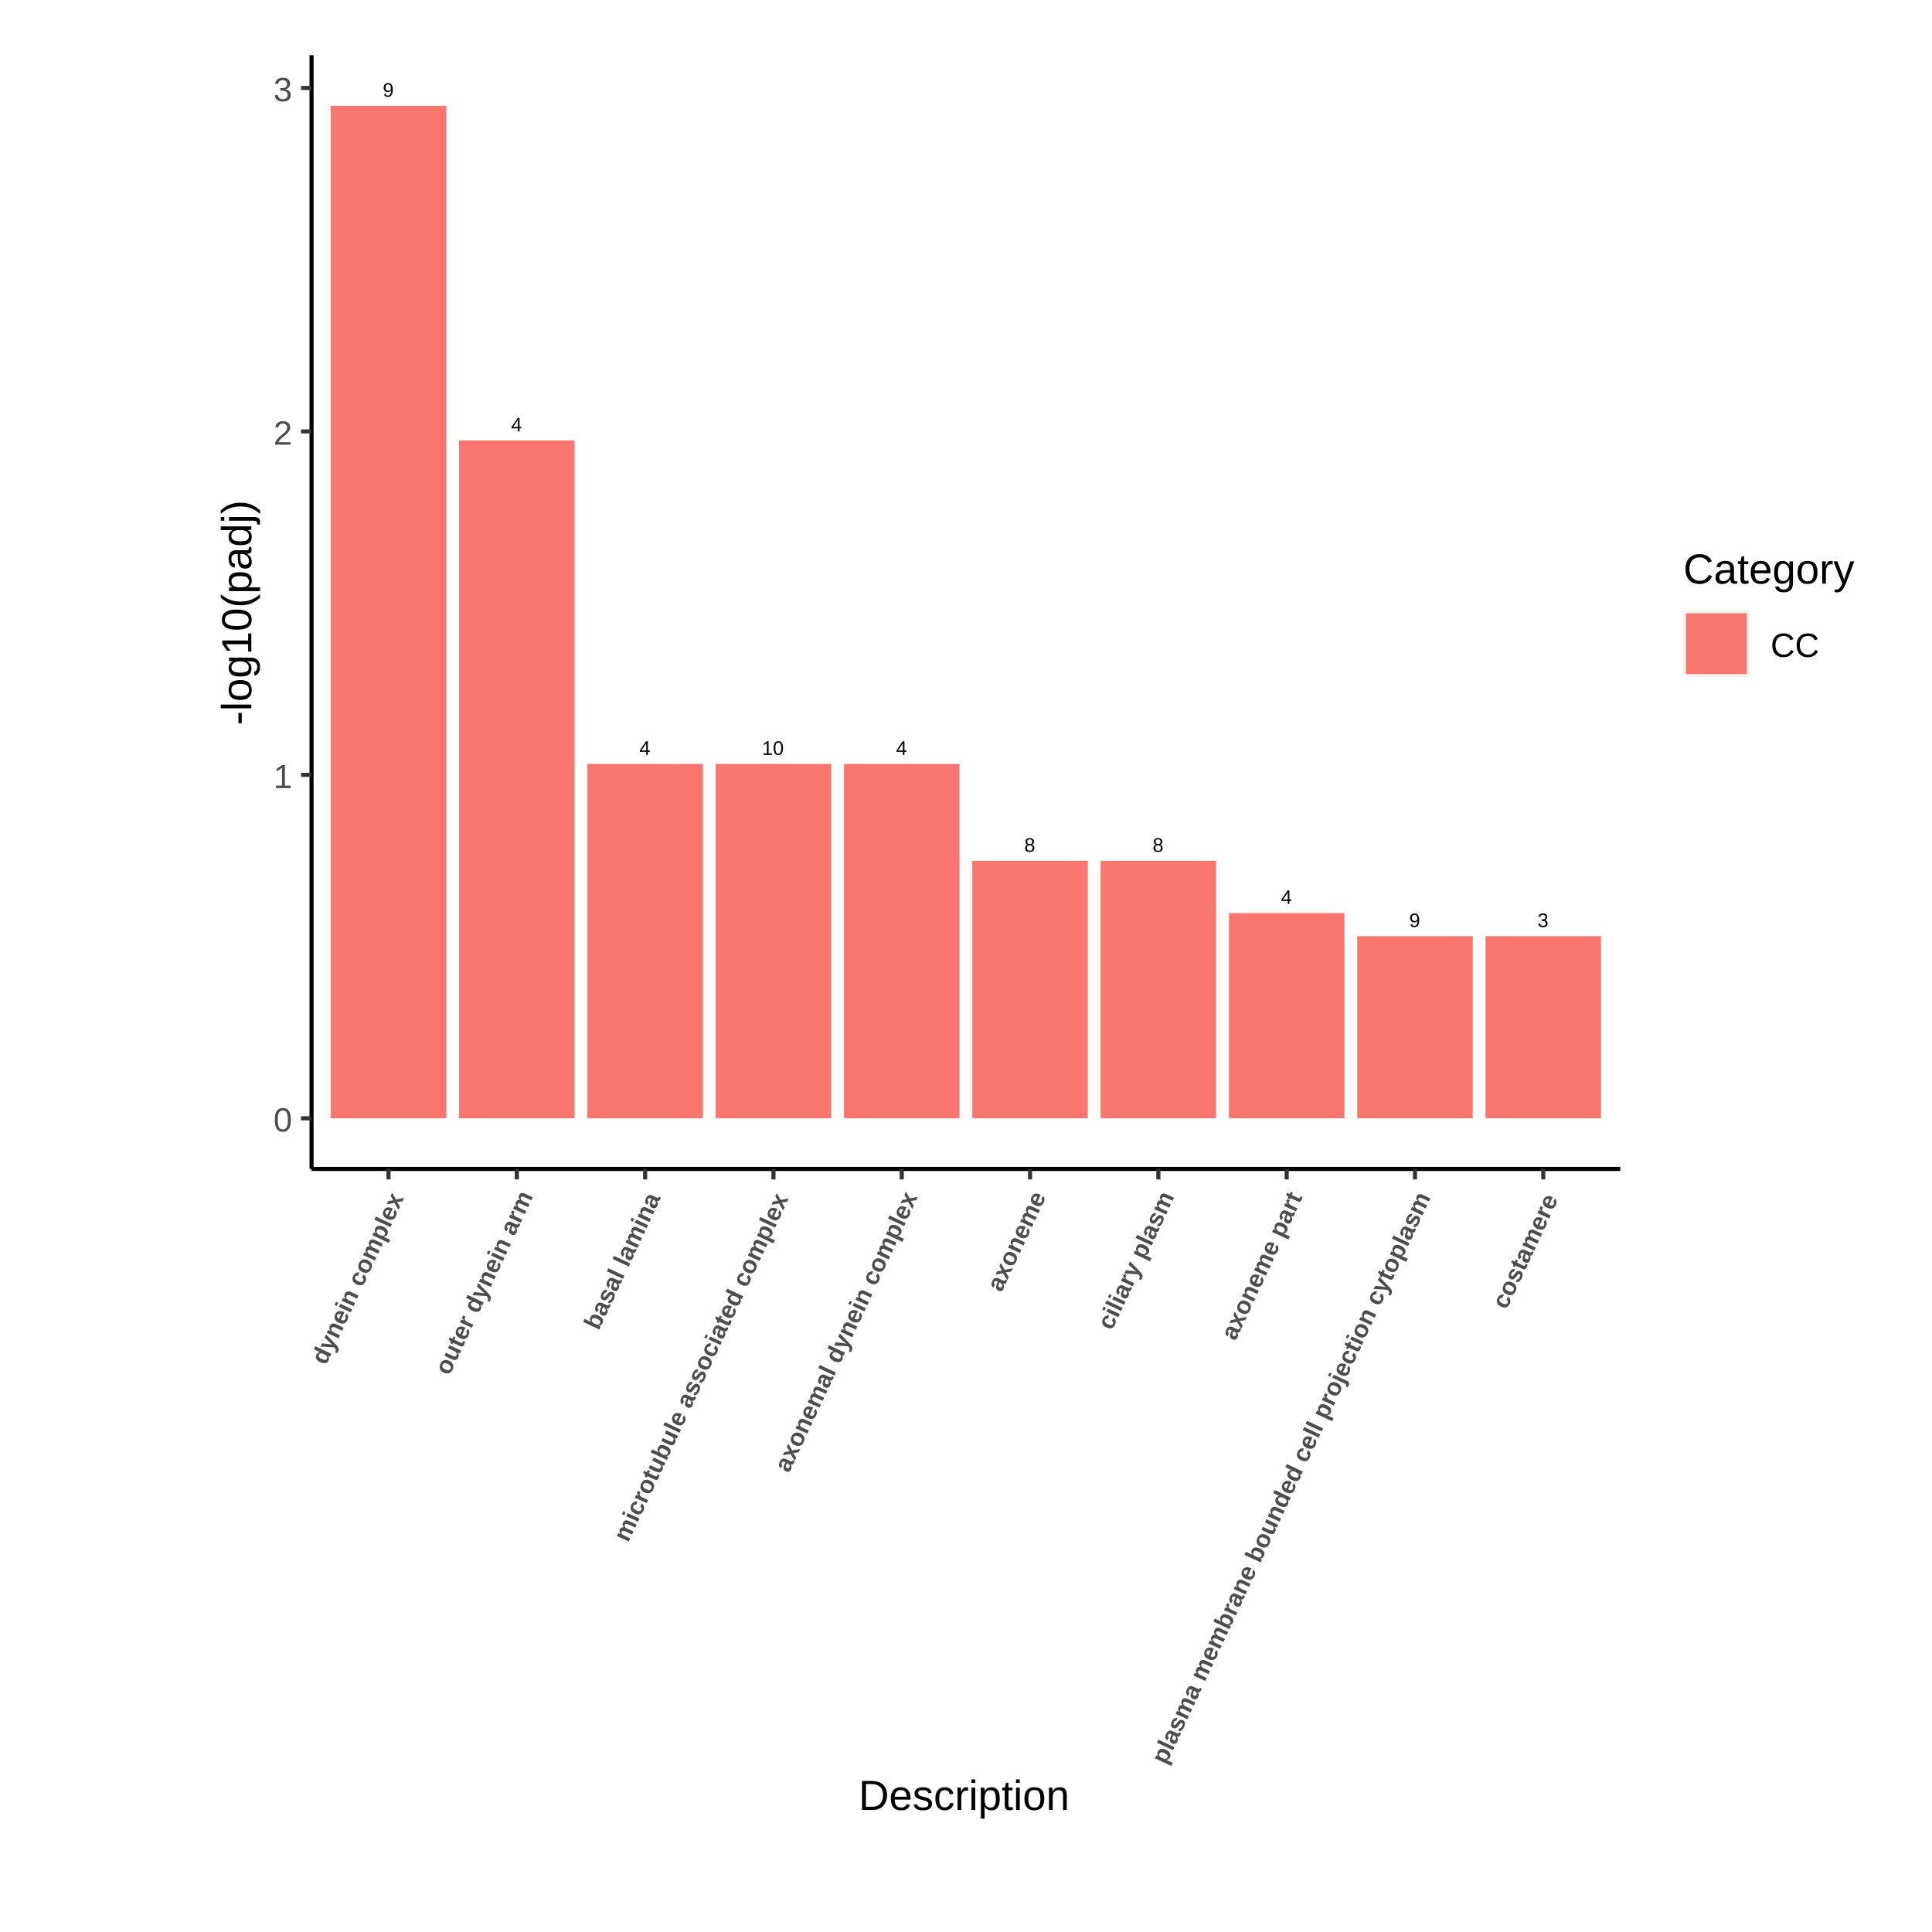 <?xml version="1.0" encoding="UTF-8"?>
<svg xmlns="http://www.w3.org/2000/svg" xmlns:xlink="http://www.w3.org/1999/xlink" width="504pt" height="504pt" viewBox="0 0 504 504" version="1.1">
<defs>
<g>
<symbol overflow="visible" id="glyph0-0">
<path style="stroke:none;" d="M 0.172 0 L 0.172 -3.422 L 1.531 -3.422 L 1.531 0 Z M 0.344 -0.172 L 1.359 -0.172 L 1.359 -3.25 L 0.344 -3.25 Z M 0.344 -0.172 "/>
</symbol>
<symbol overflow="visible" id="glyph0-1">
<path style="stroke:none;" d="M 2.609 -1.828 C 2.609 -1.516 2.578 -1.238 2.516 -1 C 2.461 -0.77 2.379 -0.578 2.266 -0.422 C 2.148 -0.266 2.016 -0.145 1.859 -0.062 C 1.703 0.008 1.523 0.047 1.328 0.047 C 1.191 0.047 1.066 0.031 0.953 0 C 0.848 -0.02 0.754 -0.055 0.672 -0.109 C 0.586 -0.172 0.516 -0.25 0.453 -0.344 C 0.398 -0.438 0.352 -0.551 0.312 -0.688 L 0.75 -0.75 C 0.789 -0.602 0.859 -0.492 0.953 -0.422 C 1.055 -0.348 1.188 -0.312 1.344 -0.312 C 1.457 -0.312 1.566 -0.336 1.672 -0.391 C 1.773 -0.453 1.859 -0.539 1.922 -0.656 C 1.992 -0.77 2.051 -0.91 2.094 -1.078 C 2.133 -1.254 2.156 -1.461 2.156 -1.703 C 2.125 -1.617 2.078 -1.547 2.016 -1.484 C 1.953 -1.43 1.879 -1.379 1.797 -1.328 C 1.723 -1.285 1.641 -1.254 1.547 -1.234 C 1.461 -1.211 1.375 -1.203 1.281 -1.203 C 1.125 -1.203 0.977 -1.227 0.844 -1.281 C 0.719 -1.344 0.609 -1.426 0.516 -1.531 C 0.43 -1.633 0.363 -1.758 0.312 -1.906 C 0.258 -2.051 0.234 -2.211 0.234 -2.391 C 0.234 -2.578 0.258 -2.742 0.312 -2.891 C 0.363 -3.035 0.441 -3.156 0.547 -3.25 C 0.648 -3.352 0.773 -3.43 0.922 -3.484 C 1.066 -3.547 1.227 -3.578 1.406 -3.578 C 1.801 -3.578 2.098 -3.43 2.297 -3.141 C 2.504 -2.848 2.609 -2.41 2.609 -1.828 Z M 2.109 -2.266 C 2.109 -2.398 2.094 -2.523 2.062 -2.641 C 2.039 -2.754 2 -2.852 1.938 -2.938 C 1.875 -3.02 1.797 -3.086 1.703 -3.141 C 1.617 -3.191 1.52 -3.219 1.406 -3.219 C 1.289 -3.219 1.188 -3.195 1.094 -3.156 C 1.008 -3.113 0.938 -3.055 0.875 -2.984 C 0.82 -2.922 0.781 -2.836 0.75 -2.734 C 0.719 -2.629 0.703 -2.516 0.703 -2.391 C 0.703 -2.273 0.711 -2.164 0.734 -2.062 C 0.766 -1.957 0.812 -1.867 0.875 -1.797 C 0.938 -1.723 1.008 -1.664 1.094 -1.625 C 1.176 -1.582 1.273 -1.562 1.391 -1.562 C 1.473 -1.562 1.555 -1.57 1.641 -1.594 C 1.734 -1.625 1.812 -1.664 1.875 -1.719 C 1.945 -1.781 2.004 -1.859 2.047 -1.953 C 2.086 -2.047 2.109 -2.148 2.109 -2.266 Z M 2.109 -2.266 "/>
</symbol>
<symbol overflow="visible" id="glyph0-2">
<path style="stroke:none;" d="M 2.203 -0.797 L 2.203 0 L 1.781 0 L 1.781 -0.797 L 0.125 -0.797 L 0.125 -1.156 L 1.734 -3.531 L 2.203 -3.531 L 2.203 -1.156 L 2.703 -1.156 L 2.703 -0.797 Z M 1.781 -3.016 C 1.781 -3.004 1.77 -2.988 1.75 -2.969 C 1.738 -2.945 1.723 -2.922 1.703 -2.891 C 1.691 -2.859 1.676 -2.828 1.656 -2.797 C 1.633 -2.766 1.617 -2.738 1.609 -2.719 L 0.703 -1.391 C 0.703 -1.379 0.691 -1.359 0.672 -1.328 C 0.648 -1.305 0.629 -1.285 0.609 -1.266 C 0.598 -1.242 0.582 -1.223 0.562 -1.203 C 0.551 -1.18 0.539 -1.164 0.531 -1.156 L 1.781 -1.156 Z M 1.781 -3.016 "/>
</symbol>
<symbol overflow="visible" id="glyph0-3">
<path style="stroke:none;" d="M 0.391 0 L 0.391 -0.391 L 1.281 -0.391 L 1.281 -3.094 L 0.5 -2.531 L 0.5 -2.953 L 1.328 -3.531 L 1.734 -3.531 L 1.734 -0.391 L 2.594 -0.391 L 2.594 0 Z M 0.391 0 "/>
</symbol>
<symbol overflow="visible" id="glyph0-4">
<path style="stroke:none;" d="M 2.656 -1.766 C 2.656 -1.422 2.617 -1.133 2.547 -0.906 C 2.484 -0.676 2.395 -0.488 2.281 -0.344 C 2.176 -0.207 2.047 -0.109 1.891 -0.047 C 1.742 0.016 1.586 0.047 1.422 0.047 C 1.242 0.047 1.082 0.016 0.938 -0.047 C 0.789 -0.109 0.66 -0.207 0.547 -0.344 C 0.441 -0.488 0.359 -0.676 0.297 -0.906 C 0.234 -1.133 0.203 -1.422 0.203 -1.766 C 0.203 -2.117 0.234 -2.41 0.297 -2.641 C 0.359 -2.879 0.441 -3.066 0.547 -3.203 C 0.66 -3.336 0.789 -3.43 0.938 -3.484 C 1.094 -3.547 1.258 -3.578 1.438 -3.578 C 1.602 -3.578 1.758 -3.547 1.906 -3.484 C 2.051 -3.43 2.176 -3.336 2.281 -3.203 C 2.395 -3.066 2.484 -2.879 2.547 -2.641 C 2.617 -2.41 2.656 -2.117 2.656 -1.766 Z M 2.188 -1.766 C 2.188 -2.047 2.172 -2.281 2.141 -2.469 C 2.109 -2.656 2.055 -2.801 1.984 -2.906 C 1.922 -3.02 1.844 -3.098 1.75 -3.141 C 1.656 -3.191 1.551 -3.219 1.438 -3.219 C 1.312 -3.219 1.195 -3.191 1.094 -3.141 C 1 -3.098 0.914 -3.02 0.844 -2.906 C 0.781 -2.789 0.734 -2.641 0.703 -2.453 C 0.672 -2.273 0.656 -2.047 0.656 -1.766 C 0.656 -1.492 0.672 -1.266 0.703 -1.078 C 0.742 -0.891 0.797 -0.738 0.859 -0.625 C 0.922 -0.52 1 -0.441 1.094 -0.391 C 1.188 -0.336 1.297 -0.312 1.422 -0.312 C 1.547 -0.312 1.656 -0.336 1.75 -0.391 C 1.844 -0.441 1.922 -0.52 1.984 -0.625 C 2.047 -0.738 2.094 -0.891 2.125 -1.078 C 2.164 -1.266 2.188 -1.492 2.188 -1.766 Z M 2.188 -1.766 "/>
</symbol>
<symbol overflow="visible" id="glyph0-5">
<path style="stroke:none;" d="M 2.625 -0.984 C 2.625 -0.836 2.598 -0.695 2.547 -0.562 C 2.504 -0.438 2.43 -0.328 2.328 -0.234 C 2.234 -0.148 2.109 -0.082 1.953 -0.031 C 1.805 0.02 1.629 0.047 1.422 0.047 C 1.211 0.047 1.031 0.02 0.875 -0.031 C 0.727 -0.082 0.602 -0.148 0.5 -0.234 C 0.406 -0.328 0.332 -0.438 0.281 -0.562 C 0.238 -0.688 0.219 -0.828 0.219 -0.984 C 0.219 -1.109 0.238 -1.219 0.281 -1.312 C 0.32 -1.414 0.375 -1.504 0.438 -1.578 C 0.5 -1.648 0.57 -1.707 0.656 -1.75 C 0.75 -1.801 0.836 -1.832 0.922 -1.844 L 0.922 -1.859 C 0.828 -1.879 0.738 -1.914 0.656 -1.969 C 0.582 -2.02 0.52 -2.082 0.469 -2.156 C 0.414 -2.227 0.375 -2.305 0.344 -2.391 C 0.32 -2.484 0.312 -2.578 0.312 -2.672 C 0.312 -2.797 0.332 -2.91 0.375 -3.016 C 0.426 -3.129 0.5 -3.227 0.594 -3.312 C 0.688 -3.395 0.801 -3.457 0.938 -3.5 C 1.07 -3.551 1.234 -3.578 1.422 -3.578 C 1.609 -3.578 1.77 -3.551 1.906 -3.5 C 2.051 -3.457 2.172 -3.395 2.266 -3.312 C 2.359 -3.227 2.426 -3.129 2.469 -3.016 C 2.52 -2.91 2.547 -2.797 2.547 -2.672 C 2.547 -2.578 2.531 -2.484 2.5 -2.391 C 2.469 -2.305 2.426 -2.227 2.375 -2.156 C 2.32 -2.082 2.254 -2.02 2.172 -1.969 C 2.098 -1.914 2.016 -1.879 1.922 -1.859 L 1.922 -1.844 C 2.016 -1.832 2.102 -1.801 2.188 -1.75 C 2.281 -1.707 2.359 -1.648 2.422 -1.578 C 2.484 -1.504 2.531 -1.414 2.562 -1.312 C 2.602 -1.219 2.625 -1.109 2.625 -0.984 Z M 2.078 -2.641 C 2.078 -2.734 2.062 -2.816 2.031 -2.891 C 2.008 -2.961 1.973 -3.023 1.922 -3.078 C 1.867 -3.129 1.801 -3.172 1.719 -3.203 C 1.633 -3.234 1.535 -3.25 1.422 -3.25 C 1.297 -3.25 1.191 -3.234 1.109 -3.203 C 1.035 -3.172 0.969 -3.129 0.906 -3.078 C 0.852 -3.023 0.816 -2.961 0.797 -2.891 C 0.773 -2.816 0.766 -2.734 0.766 -2.641 C 0.766 -2.578 0.773 -2.504 0.797 -2.422 C 0.816 -2.348 0.848 -2.281 0.891 -2.219 C 0.941 -2.164 1.008 -2.117 1.094 -2.078 C 1.176 -2.047 1.285 -2.031 1.422 -2.031 C 1.566 -2.031 1.68 -2.047 1.766 -2.078 C 1.848 -2.117 1.91 -2.164 1.953 -2.219 C 2.004 -2.281 2.035 -2.348 2.047 -2.422 C 2.066 -2.504 2.078 -2.578 2.078 -2.641 Z M 2.156 -1.031 C 2.156 -1.113 2.145 -1.191 2.125 -1.266 C 2.102 -1.348 2.062 -1.422 2 -1.484 C 1.945 -1.547 1.867 -1.594 1.766 -1.625 C 1.672 -1.664 1.555 -1.688 1.422 -1.688 C 1.285 -1.688 1.172 -1.664 1.078 -1.625 C 0.984 -1.594 0.906 -1.547 0.844 -1.484 C 0.789 -1.422 0.75 -1.348 0.719 -1.266 C 0.695 -1.18 0.688 -1.098 0.688 -1.016 C 0.688 -0.91 0.695 -0.812 0.719 -0.719 C 0.75 -0.625 0.789 -0.547 0.844 -0.484 C 0.906 -0.422 0.984 -0.367 1.078 -0.328 C 1.18 -0.297 1.301 -0.281 1.438 -0.281 C 1.57 -0.281 1.688 -0.297 1.781 -0.328 C 1.875 -0.367 1.945 -0.422 2 -0.484 C 2.062 -0.547 2.102 -0.625 2.125 -0.719 C 2.145 -0.812 2.156 -0.914 2.156 -1.031 Z M 2.156 -1.031 "/>
</symbol>
<symbol overflow="visible" id="glyph0-6">
<path style="stroke:none;" d="M 2.625 -0.969 C 2.625 -0.812 2.598 -0.664 2.547 -0.531 C 2.492 -0.406 2.414 -0.301 2.312 -0.219 C 2.219 -0.133 2.094 -0.066 1.938 -0.016 C 1.789 0.023 1.617 0.047 1.422 0.047 C 1.203 0.047 1.02 0.02 0.875 -0.031 C 0.727 -0.082 0.602 -0.148 0.5 -0.234 C 0.406 -0.328 0.332 -0.43 0.281 -0.547 C 0.238 -0.66 0.207 -0.781 0.188 -0.906 L 0.656 -0.953 C 0.676 -0.859 0.703 -0.77 0.734 -0.688 C 0.766 -0.613 0.812 -0.547 0.875 -0.484 C 0.938 -0.43 1.016 -0.391 1.109 -0.359 C 1.203 -0.336 1.305 -0.328 1.422 -0.328 C 1.648 -0.328 1.828 -0.379 1.953 -0.484 C 2.086 -0.598 2.156 -0.766 2.156 -0.984 C 2.156 -1.117 2.125 -1.223 2.062 -1.297 C 2.008 -1.379 1.941 -1.441 1.859 -1.484 C 1.773 -1.523 1.68 -1.551 1.578 -1.562 C 1.473 -1.582 1.379 -1.594 1.297 -1.594 L 1.047 -1.594 L 1.047 -1.984 L 1.281 -1.984 C 1.363 -1.984 1.453 -1.992 1.547 -2.016 C 1.641 -2.035 1.723 -2.066 1.797 -2.109 C 1.879 -2.148 1.941 -2.211 1.984 -2.297 C 2.035 -2.379 2.062 -2.477 2.062 -2.594 C 2.062 -2.781 2.004 -2.926 1.891 -3.031 C 1.785 -3.145 1.625 -3.203 1.406 -3.203 C 1.207 -3.203 1.047 -3.148 0.922 -3.047 C 0.797 -2.953 0.723 -2.812 0.703 -2.625 L 0.25 -2.656 C 0.27 -2.812 0.312 -2.945 0.375 -3.062 C 0.445 -3.176 0.535 -3.27 0.641 -3.344 C 0.742 -3.426 0.859 -3.484 0.984 -3.516 C 1.117 -3.555 1.258 -3.578 1.406 -3.578 C 1.602 -3.578 1.77 -3.551 1.906 -3.5 C 2.051 -3.457 2.172 -3.391 2.266 -3.297 C 2.359 -3.211 2.426 -3.113 2.469 -3 C 2.508 -2.895 2.531 -2.773 2.531 -2.641 C 2.531 -2.535 2.516 -2.438 2.484 -2.344 C 2.453 -2.258 2.406 -2.18 2.344 -2.109 C 2.289 -2.035 2.219 -1.973 2.125 -1.922 C 2.031 -1.867 1.922 -1.832 1.797 -1.812 L 1.797 -1.797 C 1.93 -1.785 2.051 -1.754 2.156 -1.703 C 2.258 -1.648 2.344 -1.586 2.406 -1.516 C 2.477 -1.441 2.531 -1.359 2.562 -1.266 C 2.602 -1.172 2.625 -1.07 2.625 -0.969 Z M 2.625 -0.969 "/>
</symbol>
<symbol overflow="visible" id="glyph1-0">
<path style="stroke:none;" d="M 0.297 0 L 0.297 -5.859 L 2.625 -5.859 L 2.625 0 Z M 0.578 -0.297 L 2.344 -0.297 L 2.344 -5.578 L 0.578 -5.578 Z M 0.578 -0.297 "/>
</symbol>
<symbol overflow="visible" id="glyph1-1">
<path style="stroke:none;" d="M 4.547 -3.031 C 4.547 -2.445 4.488 -1.957 4.375 -1.562 C 4.27 -1.164 4.117 -0.844 3.922 -0.594 C 3.734 -0.352 3.508 -0.18 3.25 -0.078 C 3 0.023 2.727 0.078 2.438 0.078 C 2.145 0.078 1.867 0.023 1.609 -0.078 C 1.359 -0.18 1.141 -0.352 0.953 -0.594 C 0.766 -0.844 0.613 -1.164 0.5 -1.562 C 0.395 -1.957 0.344 -2.445 0.344 -3.031 C 0.344 -3.633 0.395 -4.133 0.5 -4.531 C 0.613 -4.938 0.766 -5.258 0.953 -5.5 C 1.141 -5.738 1.359 -5.906 1.609 -6 C 1.867 -6.094 2.156 -6.141 2.469 -6.141 C 2.75 -6.141 3.016 -6.094 3.266 -6 C 3.523 -5.906 3.75 -5.738 3.938 -5.5 C 4.125 -5.258 4.27 -4.938 4.375 -4.531 C 4.488 -4.133 4.547 -3.633 4.547 -3.031 Z M 3.766 -3.031 C 3.766 -3.508 3.734 -3.906 3.672 -4.219 C 3.617 -4.539 3.535 -4.797 3.422 -4.984 C 3.305 -5.18 3.164 -5.316 3 -5.391 C 2.844 -5.473 2.664 -5.516 2.469 -5.516 C 2.25 -5.516 2.055 -5.473 1.891 -5.391 C 1.723 -5.316 1.582 -5.18 1.469 -4.984 C 1.352 -4.797 1.266 -4.539 1.203 -4.219 C 1.148 -3.906 1.125 -3.508 1.125 -3.031 C 1.125 -2.562 1.148 -2.164 1.203 -1.844 C 1.266 -1.531 1.352 -1.273 1.469 -1.078 C 1.582 -0.891 1.719 -0.754 1.875 -0.672 C 2.039 -0.586 2.227 -0.547 2.438 -0.547 C 2.645 -0.547 2.828 -0.586 2.984 -0.672 C 3.148 -0.754 3.289 -0.891 3.406 -1.078 C 3.52 -1.273 3.609 -1.531 3.672 -1.844 C 3.734 -2.164 3.766 -2.562 3.766 -3.031 Z M 3.766 -3.031 "/>
</symbol>
<symbol overflow="visible" id="glyph1-2">
<path style="stroke:none;" d="M 0.672 0 L 0.672 -0.656 L 2.219 -0.656 L 2.219 -5.312 L 0.844 -4.344 L 0.844 -5.062 L 2.281 -6.047 L 2.984 -6.047 L 2.984 -0.656 L 4.469 -0.656 L 4.469 0 Z M 0.672 0 "/>
</symbol>
<symbol overflow="visible" id="glyph1-3">
<path style="stroke:none;" d="M 0.438 0 L 0.438 -0.547 C 0.582 -0.879 0.758 -1.172 0.969 -1.422 C 1.188 -1.68 1.41 -1.914 1.641 -2.125 C 1.867 -2.332 2.098 -2.523 2.328 -2.703 C 2.555 -2.879 2.758 -3.055 2.938 -3.234 C 3.125 -3.41 3.273 -3.598 3.391 -3.797 C 3.504 -3.992 3.562 -4.211 3.562 -4.453 C 3.562 -4.629 3.535 -4.781 3.484 -4.906 C 3.43 -5.039 3.352 -5.148 3.25 -5.234 C 3.156 -5.328 3.039 -5.395 2.906 -5.438 C 2.77 -5.477 2.617 -5.5 2.453 -5.5 C 2.297 -5.5 2.148 -5.477 2.016 -5.438 C 1.879 -5.395 1.758 -5.332 1.656 -5.25 C 1.551 -5.164 1.461 -5.055 1.391 -4.922 C 1.328 -4.797 1.285 -4.648 1.266 -4.484 L 0.484 -4.562 C 0.504 -4.781 0.562 -4.984 0.656 -5.172 C 0.75 -5.359 0.879 -5.523 1.047 -5.672 C 1.211 -5.816 1.41 -5.93 1.641 -6.016 C 1.879 -6.098 2.148 -6.141 2.453 -6.141 C 2.754 -6.141 3.02 -6.102 3.25 -6.031 C 3.488 -5.957 3.688 -5.848 3.844 -5.703 C 4.008 -5.566 4.133 -5.395 4.219 -5.188 C 4.312 -4.988 4.359 -4.754 4.359 -4.484 C 4.359 -4.273 4.32 -4.078 4.25 -3.891 C 4.176 -3.711 4.078 -3.539 3.953 -3.375 C 3.828 -3.207 3.688 -3.047 3.531 -2.891 C 3.375 -2.742 3.207 -2.594 3.031 -2.438 C 2.852 -2.289 2.676 -2.145 2.5 -2 C 2.32 -1.863 2.156 -1.723 2 -1.578 C 1.844 -1.43 1.703 -1.281 1.578 -1.125 C 1.453 -0.977 1.359 -0.82 1.297 -0.656 L 4.453 -0.656 L 4.453 0 Z M 0.438 0 "/>
</symbol>
<symbol overflow="visible" id="glyph1-4">
<path style="stroke:none;" d="M 4.5 -1.672 C 4.5 -1.391 4.453 -1.141 4.359 -0.922 C 4.273 -0.703 4.145 -0.52 3.969 -0.375 C 3.801 -0.227 3.586 -0.113 3.328 -0.031 C 3.078 0.039 2.785 0.078 2.453 0.078 C 2.078 0.078 1.758 0.035 1.5 -0.047 C 1.25 -0.141 1.039 -0.266 0.875 -0.422 C 0.707 -0.578 0.582 -0.75 0.5 -0.938 C 0.414 -1.133 0.359 -1.344 0.328 -1.562 L 1.141 -1.625 C 1.16 -1.469 1.203 -1.32 1.266 -1.188 C 1.328 -1.062 1.41 -0.945 1.516 -0.844 C 1.617 -0.75 1.75 -0.676 1.906 -0.625 C 2.062 -0.57 2.242 -0.547 2.453 -0.547 C 2.836 -0.547 3.141 -0.641 3.359 -0.828 C 3.586 -1.023 3.703 -1.316 3.703 -1.703 C 3.703 -1.922 3.648 -2.098 3.547 -2.234 C 3.453 -2.367 3.332 -2.473 3.188 -2.547 C 3.039 -2.629 2.879 -2.68 2.703 -2.703 C 2.523 -2.734 2.363 -2.75 2.219 -2.75 L 1.781 -2.75 L 1.781 -3.422 L 2.203 -3.422 C 2.348 -3.422 2.5 -3.43 2.656 -3.453 C 2.82 -3.484 2.969 -3.535 3.094 -3.609 C 3.227 -3.691 3.336 -3.801 3.422 -3.938 C 3.504 -4.07 3.547 -4.242 3.547 -4.453 C 3.547 -4.773 3.445 -5.031 3.25 -5.219 C 3.062 -5.406 2.781 -5.5 2.406 -5.5 C 2.07 -5.5 1.797 -5.41 1.578 -5.234 C 1.367 -5.066 1.25 -4.82 1.219 -4.5 L 0.438 -4.562 C 0.469 -4.832 0.539 -5.066 0.656 -5.266 C 0.77 -5.461 0.914 -5.625 1.094 -5.75 C 1.27 -5.883 1.469 -5.984 1.688 -6.047 C 1.914 -6.109 2.16 -6.141 2.422 -6.141 C 2.754 -6.141 3.039 -6.098 3.281 -6.016 C 3.531 -5.93 3.734 -5.816 3.891 -5.672 C 4.047 -5.523 4.16 -5.352 4.234 -5.156 C 4.305 -4.969 4.344 -4.766 4.344 -4.547 C 4.344 -4.367 4.316 -4.203 4.266 -4.047 C 4.211 -3.891 4.133 -3.75 4.031 -3.625 C 3.938 -3.5 3.805 -3.391 3.641 -3.297 C 3.484 -3.211 3.297 -3.148 3.078 -3.109 L 3.078 -3.094 C 3.316 -3.062 3.523 -3.004 3.703 -2.922 C 3.891 -2.836 4.039 -2.734 4.156 -2.609 C 4.27 -2.484 4.352 -2.336 4.406 -2.172 C 4.469 -2.016 4.5 -1.848 4.5 -1.672 Z M 4.5 -1.672 "/>
</symbol>
<symbol overflow="visible" id="glyph1-5">
<path style="stroke:none;" d="M 3.406 -5.469 C 3.062 -5.469 2.754 -5.41 2.484 -5.297 C 2.223 -5.18 2.004 -5.02 1.828 -4.812 C 1.648 -4.602 1.516 -4.348 1.422 -4.047 C 1.328 -3.742 1.281 -3.41 1.281 -3.047 C 1.281 -2.691 1.328 -2.363 1.422 -2.062 C 1.523 -1.758 1.664 -1.5 1.844 -1.281 C 2.031 -1.062 2.258 -0.891 2.531 -0.766 C 2.801 -0.648 3.102 -0.594 3.438 -0.594 C 3.664 -0.594 3.879 -0.617 4.078 -0.672 C 4.273 -0.734 4.453 -0.82 4.609 -0.938 C 4.766 -1.051 4.898 -1.18 5.016 -1.328 C 5.141 -1.484 5.25 -1.656 5.344 -1.844 L 6.016 -1.516 C 5.91 -1.285 5.773 -1.07 5.609 -0.875 C 5.453 -0.688 5.266 -0.52 5.047 -0.375 C 4.828 -0.227 4.582 -0.113 4.312 -0.031 C 4.039 0.039 3.734 0.078 3.391 0.078 C 2.898 0.078 2.473 0.004 2.109 -0.141 C 1.742 -0.297 1.438 -0.516 1.188 -0.797 C 0.938 -1.078 0.75 -1.41 0.625 -1.797 C 0.508 -2.18 0.453 -2.598 0.453 -3.047 C 0.453 -3.523 0.516 -3.953 0.641 -4.328 C 0.773 -4.711 0.969 -5.035 1.219 -5.297 C 1.469 -5.566 1.773 -5.773 2.141 -5.922 C 2.504 -6.066 2.922 -6.141 3.391 -6.141 C 4.035 -6.141 4.57 -6.016 5 -5.766 C 5.438 -5.516 5.758 -5.141 5.969 -4.641 L 5.188 -4.391 C 5.125 -4.523 5.047 -4.656 4.953 -4.781 C 4.859 -4.914 4.738 -5.035 4.594 -5.141 C 4.445 -5.242 4.273 -5.32 4.078 -5.375 C 3.879 -5.438 3.656 -5.469 3.406 -5.469 Z M 3.406 -5.469 "/>
</symbol>
<symbol overflow="visible" id="glyph2-0">
<path style="stroke:none;" d="M 0.094 -0.203 L -3.766 -2 L -3.047 -3.531 L 0.812 -1.734 Z M -0.031 -0.469 L 0.516 -1.641 L -2.969 -3.266 L -3.516 -2.094 Z M -0.031 -0.469 "/>
</symbol>
<symbol overflow="visible" id="glyph2-1">
<path style="stroke:none;" d="M 1.109 -2.391 C 1.086 -2.398 1.055 -2.41 1.016 -2.422 C 0.984 -2.43 0.941 -2.441 0.891 -2.453 C 0.848 -2.473 0.797 -2.492 0.734 -2.516 C 0.68 -2.535 0.633 -2.555 0.594 -2.578 C 0.75 -2.379 0.832 -2.176 0.844 -1.969 C 0.852 -1.77 0.805 -1.555 0.703 -1.328 C 0.609 -1.129 0.484 -0.977 0.328 -0.875 C 0.18 -0.781 0.02 -0.719 -0.156 -0.688 C -0.344 -0.664 -0.539 -0.676 -0.75 -0.719 C -0.969 -0.758 -1.191 -0.836 -1.422 -0.953 C -1.66 -1.055 -1.863 -1.176 -2.031 -1.312 C -2.207 -1.457 -2.344 -1.609 -2.438 -1.766 C -2.531 -1.93 -2.582 -2.102 -2.594 -2.281 C -2.602 -2.469 -2.562 -2.664 -2.469 -2.875 C -2.414 -2.977 -2.359 -3.066 -2.297 -3.141 C -2.234 -3.223 -2.16 -3.289 -2.078 -3.344 C -2.004 -3.406 -1.914 -3.457 -1.812 -3.5 C -1.719 -3.539 -1.609 -3.555 -1.484 -3.547 C -1.504 -3.555 -1.531 -3.566 -1.562 -3.578 C -1.602 -3.598 -1.645 -3.617 -1.688 -3.641 C -1.738 -3.66 -1.789 -3.68 -1.844 -3.703 C -1.895 -3.734 -1.945 -3.758 -2 -3.781 L -3.109 -4.312 L -2.734 -5.109 L 0.797 -3.453 C 0.953 -3.379 1.086 -3.316 1.203 -3.266 C 1.316 -3.223 1.406 -3.188 1.469 -3.156 Z M -0.469 -3.062 C -0.664 -3.156 -0.836 -3.211 -0.984 -3.234 C -1.129 -3.266 -1.258 -3.266 -1.375 -3.234 C -1.488 -3.211 -1.57 -3.172 -1.625 -3.109 C -1.688 -3.055 -1.738 -2.988 -1.781 -2.906 C -1.832 -2.801 -1.859 -2.703 -1.859 -2.609 C -1.859 -2.516 -1.828 -2.414 -1.766 -2.312 C -1.703 -2.219 -1.609 -2.125 -1.484 -2.031 C -1.367 -1.945 -1.219 -1.863 -1.031 -1.781 C -0.332 -1.445 0.113 -1.492 0.312 -1.922 C 0.344 -1.992 0.359 -2.078 0.359 -2.172 C 0.359 -2.273 0.332 -2.375 0.281 -2.469 C 0.238 -2.57 0.156 -2.672 0.031 -2.766 C -0.094 -2.867 -0.258 -2.969 -0.469 -3.062 Z M -0.469 -3.062 "/>
</symbol>
<symbol overflow="visible" id="glyph2-2">
<path style="stroke:none;" d="M 1.078 -1.906 C 1.223 -1.75 1.344 -1.598 1.438 -1.453 C 1.539 -1.316 1.613 -1.188 1.656 -1.062 C 1.695 -0.938 1.711 -0.805 1.703 -0.672 C 1.691 -0.535 1.648 -0.395 1.578 -0.25 C 1.535 -0.164 1.488 -0.082 1.438 0 C 1.395 0.094 1.348 0.176 1.297 0.25 L 0.734 -0.016 C 0.766 -0.055 0.797 -0.102 0.828 -0.156 C 0.859 -0.207 0.879 -0.25 0.891 -0.281 C 0.93 -0.352 0.953 -0.426 0.953 -0.5 C 0.961 -0.57 0.957 -0.641 0.938 -0.703 C 0.926 -0.766 0.895 -0.832 0.844 -0.906 C 0.801 -0.977 0.738 -1.062 0.656 -1.156 L 0.562 -1.281 L -3.062 -1.484 L -2.656 -2.328 L -0.984 -2.141 C -0.961 -2.129 -0.922 -2.125 -0.859 -2.125 C -0.805 -2.125 -0.742 -2.113 -0.672 -2.094 C -0.609 -2.082 -0.535 -2.07 -0.453 -2.062 C -0.367 -2.051 -0.289 -2.039 -0.219 -2.031 C -0.145 -2.02 -0.078 -2.004 -0.016 -1.984 C 0.035 -1.973 0.066 -1.969 0.078 -1.969 C 0.078 -1.988 0.051 -2.016 0 -2.047 C -0.039 -2.086 -0.086 -2.129 -0.141 -2.172 C -0.203 -2.211 -0.258 -2.258 -0.312 -2.312 C -0.375 -2.363 -0.43 -2.41 -0.484 -2.453 C -0.547 -2.504 -0.598 -2.547 -0.641 -2.578 C -0.68 -2.609 -0.707 -2.633 -0.719 -2.656 L -1.969 -3.797 L -1.578 -4.641 Z M 1.078 -1.906 "/>
</symbol>
<symbol overflow="visible" id="glyph2-3">
<path style="stroke:none;" d="M 1.109 -2.391 L -0.625 -3.203 C -0.727 -3.254 -0.832 -3.297 -0.938 -3.328 C -1.039 -3.359 -1.141 -3.363 -1.234 -3.344 C -1.328 -3.332 -1.41 -3.301 -1.484 -3.25 C -1.555 -3.207 -1.617 -3.133 -1.672 -3.031 C -1.711 -2.938 -1.727 -2.836 -1.719 -2.734 C -1.719 -2.641 -1.691 -2.539 -1.641 -2.438 C -1.598 -2.344 -1.523 -2.254 -1.422 -2.172 C -1.328 -2.098 -1.211 -2.031 -1.078 -1.969 L 0.562 -1.203 L 0.188 -0.406 L -2.188 -1.516 C -2.258 -1.547 -2.328 -1.57 -2.391 -1.594 C -2.461 -1.625 -2.531 -1.656 -2.594 -1.688 C -2.656 -1.719 -2.711 -1.738 -2.766 -1.75 C -2.828 -1.77 -2.875 -1.789 -2.906 -1.812 L -2.547 -2.578 C -2.516 -2.555 -2.473 -2.535 -2.422 -2.516 C -2.367 -2.504 -2.312 -2.488 -2.25 -2.469 C -2.188 -2.445 -2.125 -2.422 -2.062 -2.391 C -2 -2.359 -1.953 -2.336 -1.922 -2.328 L -1.922 -2.344 C -2.086 -2.551 -2.188 -2.758 -2.219 -2.969 C -2.25 -3.188 -2.211 -3.41 -2.109 -3.641 C -2.023 -3.816 -1.922 -3.953 -1.797 -4.047 C -1.68 -4.148 -1.551 -4.219 -1.406 -4.25 C -1.27 -4.289 -1.117 -4.297 -0.953 -4.266 C -0.785 -4.234 -0.625 -4.176 -0.469 -4.094 L 1.484 -3.188 Z M 1.109 -2.391 "/>
</symbol>
<symbol overflow="visible" id="glyph2-4">
<path style="stroke:none;" d="M 0.828 -1.625 C 0.734 -1.406 0.609 -1.223 0.453 -1.078 C 0.305 -0.93 0.141 -0.828 -0.047 -0.766 C -0.234 -0.703 -0.441 -0.688 -0.672 -0.719 C -0.91 -0.75 -1.164 -0.828 -1.438 -0.953 C -1.727 -1.086 -1.957 -1.238 -2.125 -1.406 C -2.289 -1.582 -2.398 -1.766 -2.453 -1.953 C -2.516 -2.141 -2.535 -2.332 -2.516 -2.531 C -2.492 -2.738 -2.438 -2.938 -2.344 -3.125 C -2.227 -3.375 -2.086 -3.562 -1.922 -3.688 C -1.766 -3.82 -1.582 -3.906 -1.375 -3.938 C -1.176 -3.977 -0.957 -3.973 -0.719 -3.922 C -0.488 -3.879 -0.25 -3.801 0 -3.688 L 0.031 -3.672 L -0.875 -1.703 C -0.75 -1.641 -0.625 -1.594 -0.5 -1.562 C -0.375 -1.539 -0.258 -1.535 -0.156 -1.547 C -0.062 -1.555 0.023 -1.594 0.109 -1.656 C 0.191 -1.719 0.258 -1.805 0.312 -1.922 C 0.375 -2.055 0.395 -2.18 0.375 -2.297 C 0.363 -2.422 0.312 -2.531 0.219 -2.625 L 0.609 -3.344 C 0.672 -3.27 0.738 -3.18 0.812 -3.078 C 0.883 -2.973 0.941 -2.848 0.984 -2.703 C 1.023 -2.566 1.035 -2.406 1.016 -2.219 C 0.992 -2.039 0.93 -1.844 0.828 -1.625 Z M -1.859 -2.875 C -1.891 -2.801 -1.906 -2.723 -1.906 -2.641 C -1.906 -2.555 -1.891 -2.473 -1.859 -2.391 C -1.828 -2.316 -1.77 -2.238 -1.688 -2.156 C -1.613 -2.082 -1.516 -2.008 -1.391 -1.938 L -0.828 -3.141 C -1.078 -3.234 -1.289 -3.254 -1.469 -3.203 C -1.645 -3.16 -1.773 -3.051 -1.859 -2.875 Z M -1.859 -2.875 "/>
</symbol>
<symbol overflow="visible" id="glyph2-5">
<path style="stroke:none;" d="M -3.438 -2.094 L -4.016 -2.375 L -3.641 -3.172 L -3.062 -2.891 Z M 0.188 -0.406 L -2.891 -1.844 L -2.516 -2.641 L 0.562 -1.203 Z M 0.188 -0.406 "/>
</symbol>
<symbol overflow="visible" id="glyph2-6">
<path style="stroke:none;" d=""/>
</symbol>
<symbol overflow="visible" id="glyph2-7">
<path style="stroke:none;" d="M 0.844 -1.656 C 0.727 -1.406 0.586 -1.207 0.422 -1.062 C 0.266 -0.914 0.094 -0.812 -0.094 -0.75 C -0.289 -0.695 -0.5 -0.688 -0.719 -0.719 C -0.938 -0.758 -1.164 -0.832 -1.406 -0.938 C -1.656 -1.062 -1.863 -1.195 -2.031 -1.344 C -2.207 -1.5 -2.332 -1.672 -2.406 -1.859 C -2.488 -2.055 -2.523 -2.258 -2.516 -2.469 C -2.504 -2.688 -2.441 -2.914 -2.328 -3.156 C -2.234 -3.352 -2.125 -3.516 -2 -3.641 C -1.875 -3.766 -1.738 -3.863 -1.594 -3.938 C -1.457 -4.008 -1.312 -4.051 -1.156 -4.062 C -1 -4.07 -0.844 -4.055 -0.688 -4.016 L -1.016 -3.203 C -1.18 -3.234 -1.332 -3.227 -1.469 -3.188 C -1.613 -3.145 -1.723 -3.047 -1.797 -2.891 C -1.891 -2.672 -1.867 -2.469 -1.734 -2.281 C -1.609 -2.102 -1.379 -1.938 -1.047 -1.781 C -0.336 -1.445 0.109 -1.488 0.297 -1.906 C 0.367 -2.051 0.379 -2.195 0.328 -2.344 C 0.273 -2.5 0.164 -2.641 0 -2.766 L 0.406 -3.531 C 0.531 -3.445 0.645 -3.344 0.75 -3.219 C 0.852 -3.094 0.926 -2.953 0.969 -2.797 C 1.008 -2.641 1.023 -2.461 1.016 -2.266 C 1.004 -2.066 0.945 -1.863 0.844 -1.656 Z M 0.844 -1.656 "/>
</symbol>
<symbol overflow="visible" id="glyph2-8">
<path style="stroke:none;" d="M 0 -4.031 C 0.238 -3.914 0.441 -3.781 0.609 -3.625 C 0.773 -3.477 0.895 -3.305 0.969 -3.109 C 1.051 -2.91 1.086 -2.695 1.078 -2.469 C 1.066 -2.238 1 -1.988 0.875 -1.719 C 0.758 -1.477 0.617 -1.281 0.453 -1.125 C 0.285 -0.969 0.102 -0.859 -0.094 -0.797 C -0.289 -0.734 -0.5 -0.711 -0.719 -0.734 C -0.945 -0.766 -1.188 -0.836 -1.438 -0.953 C -1.664 -1.055 -1.863 -1.18 -2.031 -1.328 C -2.195 -1.484 -2.316 -1.66 -2.391 -1.859 C -2.473 -2.055 -2.508 -2.27 -2.5 -2.5 C -2.488 -2.727 -2.422 -2.973 -2.297 -3.234 C -2.16 -3.504 -2.008 -3.719 -1.844 -3.875 C -1.676 -4.039 -1.492 -4.148 -1.297 -4.203 C -1.098 -4.266 -0.891 -4.273 -0.672 -4.234 C -0.453 -4.203 -0.227 -4.133 0 -4.031 Z M -0.391 -3.219 C -0.742 -3.383 -1.031 -3.441 -1.25 -3.391 C -1.477 -3.348 -1.645 -3.211 -1.75 -2.984 C -1.852 -2.754 -1.848 -2.535 -1.734 -2.328 C -1.629 -2.129 -1.398 -1.945 -1.047 -1.781 C -0.859 -1.695 -0.688 -1.641 -0.531 -1.609 C -0.383 -1.578 -0.254 -1.57 -0.141 -1.594 C -0.035 -1.613 0.055 -1.656 0.141 -1.719 C 0.223 -1.781 0.285 -1.863 0.328 -1.969 C 0.379 -2.082 0.406 -2.195 0.406 -2.312 C 0.414 -2.426 0.391 -2.535 0.328 -2.641 C 0.273 -2.742 0.188 -2.844 0.062 -2.938 C -0.051 -3.039 -0.203 -3.133 -0.391 -3.219 Z M -0.391 -3.219 "/>
</symbol>
<symbol overflow="visible" id="glyph2-9">
<path style="stroke:none;" d="M 1.031 -2.203 L -0.703 -3.016 C -0.805 -3.066 -0.91 -3.109 -1.016 -3.141 C -1.117 -3.18 -1.219 -3.195 -1.312 -3.188 C -1.406 -3.176 -1.484 -3.148 -1.547 -3.109 C -1.617 -3.078 -1.676 -3.016 -1.719 -2.922 C -1.75 -2.848 -1.758 -2.77 -1.75 -2.688 C -1.738 -2.602 -1.707 -2.516 -1.656 -2.422 C -1.602 -2.336 -1.523 -2.254 -1.422 -2.172 C -1.328 -2.098 -1.211 -2.031 -1.078 -1.969 L 0.562 -1.203 L 0.188 -0.406 L -2.188 -1.516 C -2.258 -1.547 -2.328 -1.57 -2.391 -1.594 C -2.461 -1.625 -2.531 -1.656 -2.594 -1.688 C -2.656 -1.719 -2.711 -1.738 -2.766 -1.75 C -2.828 -1.77 -2.875 -1.789 -2.906 -1.812 L -2.547 -2.578 C -2.516 -2.555 -2.473 -2.535 -2.422 -2.516 C -2.367 -2.504 -2.312 -2.488 -2.25 -2.469 C -2.188 -2.445 -2.125 -2.422 -2.062 -2.391 C -2 -2.359 -1.953 -2.336 -1.922 -2.328 L -1.922 -2.344 C -2.086 -2.539 -2.191 -2.738 -2.234 -2.938 C -2.273 -3.133 -2.25 -3.332 -2.156 -3.531 C -2.039 -3.77 -1.895 -3.93 -1.719 -4.016 C -1.551 -4.109 -1.348 -4.133 -1.109 -4.094 L -1.094 -4.109 C -1.188 -4.211 -1.258 -4.316 -1.312 -4.422 C -1.375 -4.535 -1.41 -4.641 -1.422 -4.734 C -1.441 -4.828 -1.441 -4.922 -1.422 -5.016 C -1.398 -5.117 -1.363 -5.223 -1.312 -5.328 C -1.238 -5.504 -1.145 -5.633 -1.031 -5.719 C -0.914 -5.812 -0.789 -5.867 -0.656 -5.891 C -0.52 -5.922 -0.367 -5.914 -0.203 -5.875 C -0.035 -5.844 0.125 -5.785 0.281 -5.703 L 2.234 -4.797 L 1.875 -4 L 0.141 -4.812 C 0.035 -4.863 -0.066 -4.906 -0.172 -4.938 C -0.285 -4.977 -0.383 -4.992 -0.469 -4.984 C -0.562 -4.984 -0.645 -4.961 -0.719 -4.922 C -0.789 -4.879 -0.844 -4.816 -0.875 -4.734 C -0.914 -4.648 -0.93 -4.566 -0.922 -4.484 C -0.91 -4.398 -0.879 -4.316 -0.828 -4.234 C -0.773 -4.148 -0.703 -4.066 -0.609 -3.984 C -0.516 -3.91 -0.406 -3.844 -0.281 -3.781 L 1.406 -3 Z M 1.031 -2.203 "/>
</symbol>
<symbol overflow="visible" id="glyph2-10">
<path style="stroke:none;" d="M 0 -4.031 C 0.227 -3.926 0.43 -3.801 0.609 -3.656 C 0.785 -3.52 0.922 -3.367 1.016 -3.203 C 1.109 -3.035 1.16 -2.859 1.172 -2.672 C 1.191 -2.492 1.156 -2.305 1.062 -2.109 C 1.02 -2.016 0.969 -1.926 0.906 -1.844 C 0.844 -1.77 0.77 -1.703 0.688 -1.641 C 0.602 -1.578 0.508 -1.523 0.406 -1.484 C 0.301 -1.453 0.191 -1.43 0.078 -1.422 L 0.062 -1.406 C 0.07 -1.406 0.094 -1.395 0.125 -1.375 C 0.164 -1.363 0.211 -1.348 0.266 -1.328 C 0.316 -1.305 0.367 -1.281 0.422 -1.25 C 0.484 -1.227 0.539 -1.207 0.594 -1.188 L 1.766 -0.641 L 1.391 0.156 L -2.172 -1.516 C -2.328 -1.578 -2.461 -1.633 -2.578 -1.688 C -2.703 -1.738 -2.812 -1.781 -2.906 -1.812 L -2.531 -2.594 C -2.508 -2.582 -2.477 -2.566 -2.438 -2.547 C -2.406 -2.535 -2.363 -2.52 -2.312 -2.5 C -2.27 -2.488 -2.223 -2.473 -2.172 -2.453 C -2.117 -2.43 -2.066 -2.406 -2.016 -2.375 L -2 -2.391 C -2.164 -2.586 -2.25 -2.789 -2.25 -3 C -2.258 -3.207 -2.211 -3.422 -2.109 -3.641 C -2.016 -3.836 -1.895 -3.988 -1.75 -4.094 C -1.602 -4.195 -1.441 -4.258 -1.266 -4.281 C -1.086 -4.312 -0.891 -4.305 -0.672 -4.266 C -0.453 -4.223 -0.227 -4.145 0 -4.031 Z M -0.391 -3.203 C -0.734 -3.367 -1.016 -3.438 -1.234 -3.406 C -1.453 -3.383 -1.613 -3.266 -1.719 -3.047 C -1.75 -2.973 -1.77 -2.883 -1.781 -2.781 C -1.789 -2.688 -1.766 -2.586 -1.703 -2.484 C -1.648 -2.391 -1.566 -2.289 -1.453 -2.188 C -1.348 -2.094 -1.191 -2 -0.984 -1.906 C -0.773 -1.801 -0.594 -1.738 -0.438 -1.719 C -0.289 -1.695 -0.16 -1.695 -0.047 -1.719 C 0.055 -1.738 0.145 -1.781 0.219 -1.844 C 0.289 -1.914 0.344 -1.988 0.375 -2.062 C 0.426 -2.164 0.445 -2.266 0.438 -2.359 C 0.438 -2.461 0.406 -2.562 0.344 -2.656 C 0.281 -2.75 0.188 -2.844 0.062 -2.938 C -0.062 -3.031 -0.211 -3.117 -0.391 -3.203 Z M -0.391 -3.203 "/>
</symbol>
<symbol overflow="visible" id="glyph2-11">
<path style="stroke:none;" d="M 0.188 -0.406 L -4.016 -2.375 L -3.641 -3.172 L 0.562 -1.203 Z M 0.188 -0.406 "/>
</symbol>
<symbol overflow="visible" id="glyph2-12">
<path style="stroke:none;" d="M 1.078 -2.328 L -0.359 -2.125 L 0.422 -0.891 L 0.016 -0.047 L -1.047 -1.891 L -3.031 -1.531 L -2.641 -2.391 L -1.312 -2.578 L -2.016 -3.703 L -1.625 -4.562 L -0.641 -2.797 L 1.484 -3.188 Z M 1.078 -2.328 "/>
</symbol>
<symbol overflow="visible" id="glyph2-13">
<path style="stroke:none;" d="M -2.531 -2.594 L -0.797 -1.781 C -0.672 -1.727 -0.555 -1.688 -0.453 -1.656 C -0.348 -1.633 -0.25 -1.625 -0.156 -1.625 C -0.07 -1.633 0.004 -1.664 0.078 -1.719 C 0.148 -1.781 0.211 -1.859 0.266 -1.953 C 0.305 -2.047 0.32 -2.141 0.312 -2.234 C 0.301 -2.336 0.27 -2.438 0.219 -2.531 C 0.164 -2.625 0.094 -2.711 0 -2.797 C -0.094 -2.879 -0.203 -2.945 -0.328 -3 L -1.984 -3.781 L -1.609 -4.578 L 0.781 -3.453 C 0.844 -3.43 0.91 -3.398 0.984 -3.359 C 1.055 -3.328 1.125 -3.297 1.188 -3.266 C 1.25 -3.242 1.301 -3.223 1.344 -3.203 C 1.395 -3.18 1.438 -3.164 1.469 -3.156 L 1.125 -2.406 C 1.102 -2.414 1.062 -2.426 1 -2.438 C 0.945 -2.457 0.891 -2.477 0.828 -2.5 C 0.766 -2.531 0.703 -2.555 0.641 -2.578 C 0.586 -2.598 0.539 -2.617 0.5 -2.641 L 0.484 -2.625 C 0.68 -2.414 0.789 -2.207 0.812 -2 C 0.844 -1.789 0.805 -1.57 0.703 -1.344 C 0.617 -1.156 0.516 -1.008 0.391 -0.906 C 0.266 -0.812 0.133 -0.75 0 -0.719 C -0.145 -0.688 -0.297 -0.688 -0.453 -0.719 C -0.609 -0.75 -0.773 -0.801 -0.953 -0.875 L -2.906 -1.797 Z M -2.531 -2.594 "/>
</symbol>
<symbol overflow="visible" id="glyph2-14">
<path style="stroke:none;" d="M 0.609 -1.156 C 0.504 -0.914 0.359 -0.766 0.172 -0.703 C -0.016 -0.641 -0.238 -0.672 -0.5 -0.797 L -2.312 -1.641 L -2.5 -1.266 L -3.047 -1.516 L -2.844 -1.938 L -3.438 -2.516 L -3.203 -3.016 L -2.5 -2.688 L -2.219 -3.266 L -1.672 -3.016 L -1.953 -2.438 L -0.359 -1.688 C -0.203 -1.613 -0.078 -1.586 0.016 -1.609 C 0.109 -1.641 0.188 -1.711 0.25 -1.828 C 0.27 -1.879 0.281 -1.926 0.281 -1.969 C 0.289 -2.008 0.312 -2.062 0.344 -2.125 L 0.828 -1.891 C 0.805 -1.773 0.781 -1.656 0.75 -1.531 C 0.719 -1.414 0.672 -1.289 0.609 -1.156 Z M 0.609 -1.156 "/>
</symbol>
<symbol overflow="visible" id="glyph2-15">
<path style="stroke:none;" d="M 0.188 -0.406 L -2.156 -1.5 C -2.227 -1.531 -2.297 -1.555 -2.359 -1.578 C -2.43 -1.609 -2.504 -1.641 -2.578 -1.672 C -2.648 -1.711 -2.711 -1.738 -2.766 -1.75 C -2.828 -1.77 -2.875 -1.789 -2.906 -1.812 L -2.547 -2.578 C -2.516 -2.555 -2.469 -2.535 -2.406 -2.516 C -2.344 -2.492 -2.273 -2.469 -2.203 -2.438 C -2.141 -2.414 -2.078 -2.391 -2.016 -2.359 C -1.961 -2.336 -1.91 -2.316 -1.859 -2.297 L -1.859 -2.312 C -1.953 -2.406 -2.031 -2.492 -2.094 -2.578 C -2.164 -2.66 -2.219 -2.738 -2.25 -2.812 C -2.289 -2.895 -2.312 -2.977 -2.312 -3.062 C -2.312 -3.156 -2.285 -3.258 -2.234 -3.375 C -2.203 -3.426 -2.172 -3.473 -2.141 -3.516 C -2.109 -3.566 -2.086 -3.598 -2.078 -3.609 L -1.406 -3.297 C -1.438 -3.254 -1.469 -3.207 -1.5 -3.156 C -1.539 -3.113 -1.578 -3.055 -1.609 -2.984 C -1.703 -2.785 -1.691 -2.594 -1.578 -2.406 C -1.473 -2.219 -1.258 -2.051 -0.938 -1.906 L 0.562 -1.203 Z M 0.188 -0.406 "/>
</symbol>
<symbol overflow="visible" id="glyph2-16">
<path style="stroke:none;" d="M 0.578 -1.094 C 0.516 -0.938 0.43 -0.805 0.328 -0.703 C 0.223 -0.609 0.113 -0.539 0 -0.5 C -0.102 -0.457 -0.223 -0.441 -0.359 -0.453 C -0.504 -0.461 -0.645 -0.504 -0.781 -0.578 C -0.969 -0.66 -1.109 -0.758 -1.203 -0.875 C -1.297 -1 -1.352 -1.133 -1.375 -1.281 C -1.395 -1.426 -1.391 -1.582 -1.359 -1.75 C -1.328 -1.914 -1.281 -2.078 -1.219 -2.234 L -0.906 -2.906 L -1.062 -2.984 C -1.176 -3.035 -1.273 -3.066 -1.359 -3.078 C -1.441 -3.098 -1.516 -3.098 -1.578 -3.078 C -1.641 -3.066 -1.691 -3.035 -1.734 -2.984 C -1.785 -2.941 -1.828 -2.883 -1.859 -2.812 C -1.891 -2.75 -1.91 -2.68 -1.922 -2.609 C -1.93 -2.547 -1.93 -2.488 -1.922 -2.438 C -1.91 -2.395 -1.883 -2.348 -1.844 -2.297 C -1.801 -2.242 -1.738 -2.195 -1.656 -2.156 L -2.062 -1.344 C -2.195 -1.426 -2.301 -1.523 -2.375 -1.641 C -2.457 -1.754 -2.516 -1.879 -2.547 -2.016 C -2.578 -2.16 -2.578 -2.32 -2.547 -2.5 C -2.523 -2.676 -2.461 -2.867 -2.359 -3.078 C -2.273 -3.266 -2.172 -3.422 -2.047 -3.547 C -1.93 -3.68 -1.801 -3.781 -1.656 -3.844 C -1.52 -3.906 -1.367 -3.926 -1.203 -3.906 C -1.047 -3.895 -0.879 -3.848 -0.703 -3.766 L 0.422 -3.25 C 0.492 -3.219 0.555 -3.191 0.609 -3.172 C 0.672 -3.16 0.723 -3.156 0.766 -3.156 C 0.816 -3.156 0.859 -3.164 0.891 -3.188 C 0.93 -3.219 0.961 -3.258 0.984 -3.312 C 1.016 -3.375 1.039 -3.43 1.062 -3.484 L 1.484 -3.281 C 1.473 -3.238 1.461 -3.195 1.453 -3.156 C 1.441 -3.113 1.43 -3.066 1.422 -3.016 C 1.422 -2.973 1.41 -2.93 1.391 -2.891 C 1.367 -2.848 1.344 -2.801 1.312 -2.75 C 1.219 -2.539 1.102 -2.41 0.969 -2.359 C 0.832 -2.316 0.66 -2.328 0.453 -2.391 L 0.438 -2.375 C 0.594 -2.188 0.68 -1.984 0.703 -1.766 C 0.734 -1.547 0.691 -1.32 0.578 -1.094 Z M -0.469 -2.703 L -0.656 -2.281 C -0.688 -2.195 -0.711 -2.113 -0.734 -2.031 C -0.766 -1.957 -0.773 -1.883 -0.766 -1.812 C -0.766 -1.738 -0.738 -1.672 -0.688 -1.609 C -0.645 -1.547 -0.57 -1.488 -0.469 -1.438 C -0.312 -1.363 -0.18 -1.344 -0.078 -1.375 C 0.016 -1.414 0.086 -1.492 0.141 -1.609 C 0.191 -1.711 0.211 -1.812 0.203 -1.906 C 0.203 -2.008 0.18 -2.102 0.141 -2.188 C 0.098 -2.281 0.035 -2.363 -0.047 -2.438 C -0.129 -2.52 -0.219 -2.586 -0.312 -2.641 Z M -0.469 -2.703 "/>
</symbol>
<symbol overflow="visible" id="glyph2-17">
<path style="stroke:none;" d="M 0 -4.031 C 0.238 -3.914 0.441 -3.789 0.609 -3.656 C 0.785 -3.52 0.922 -3.367 1.016 -3.203 C 1.109 -3.035 1.16 -2.859 1.172 -2.672 C 1.191 -2.492 1.156 -2.305 1.062 -2.109 C 1.02 -2.016 0.969 -1.926 0.906 -1.844 C 0.844 -1.77 0.77 -1.703 0.688 -1.641 C 0.602 -1.578 0.508 -1.523 0.406 -1.484 C 0.301 -1.453 0.188 -1.438 0.062 -1.438 L 0.047 -1.422 C 0.086 -1.398 0.133 -1.375 0.188 -1.344 C 0.238 -1.32 0.285 -1.297 0.328 -1.266 C 0.379 -1.242 0.422 -1.223 0.453 -1.203 C 0.492 -1.18 0.523 -1.164 0.547 -1.156 L 0.172 -0.375 C 0.117 -0.414 0.031 -0.469 -0.094 -0.531 C -0.219 -0.594 -0.352 -0.66 -0.5 -0.734 L -4.016 -2.375 L -3.641 -3.172 L -2.469 -2.609 C -2.414 -2.586 -2.359 -2.562 -2.297 -2.531 C -2.242 -2.508 -2.191 -2.477 -2.141 -2.438 C -2.086 -2.414 -2.035 -2.395 -1.984 -2.375 L -1.969 -2.391 C -2.133 -2.578 -2.223 -2.773 -2.234 -2.984 C -2.254 -3.203 -2.211 -3.422 -2.109 -3.641 C -2.016 -3.836 -1.895 -3.988 -1.75 -4.094 C -1.602 -4.195 -1.438 -4.258 -1.25 -4.281 C -1.07 -4.312 -0.875 -4.301 -0.656 -4.25 C -0.445 -4.207 -0.227 -4.133 0 -4.031 Z M -0.391 -3.203 C -0.734 -3.367 -1.016 -3.438 -1.234 -3.406 C -1.453 -3.383 -1.613 -3.27 -1.719 -3.062 C -1.75 -2.977 -1.77 -2.883 -1.781 -2.781 C -1.789 -2.688 -1.766 -2.586 -1.703 -2.484 C -1.648 -2.391 -1.566 -2.289 -1.453 -2.188 C -1.336 -2.094 -1.176 -1.992 -0.969 -1.891 C -0.77 -1.797 -0.594 -1.738 -0.438 -1.719 C -0.289 -1.695 -0.16 -1.695 -0.047 -1.719 C 0.055 -1.738 0.145 -1.781 0.219 -1.844 C 0.289 -1.914 0.344 -1.988 0.375 -2.062 C 0.469 -2.27 0.457 -2.469 0.344 -2.656 C 0.227 -2.852 -0.016 -3.035 -0.391 -3.203 Z M -0.391 -3.203 "/>
</symbol>
<symbol overflow="visible" id="glyph2-18">
<path style="stroke:none;" d="M 0.5 -3.406 C 0.633 -3.332 0.75 -3.238 0.844 -3.125 C 0.938 -3.008 0.992 -2.875 1.016 -2.719 C 1.047 -2.562 1.047 -2.383 1.016 -2.188 C 0.984 -2 0.914 -1.797 0.812 -1.578 C 0.727 -1.391 0.629 -1.223 0.516 -1.078 C 0.41 -0.93 0.297 -0.816 0.172 -0.734 C 0.055 -0.648 -0.066 -0.594 -0.203 -0.562 C -0.336 -0.531 -0.492 -0.531 -0.672 -0.562 L -0.438 -1.312 C -0.344 -1.289 -0.258 -1.285 -0.188 -1.297 C -0.113 -1.316 -0.051 -1.348 0 -1.391 C 0.051 -1.441 0.098 -1.504 0.141 -1.578 C 0.191 -1.648 0.238 -1.734 0.281 -1.828 C 0.32 -1.922 0.359 -2.008 0.391 -2.094 C 0.422 -2.188 0.438 -2.266 0.438 -2.328 C 0.438 -2.398 0.422 -2.461 0.391 -2.516 C 0.359 -2.578 0.305 -2.625 0.234 -2.656 C 0.16 -2.688 0.086 -2.688 0.016 -2.656 C -0.055 -2.633 -0.125 -2.594 -0.188 -2.531 C -0.25 -2.469 -0.316 -2.383 -0.391 -2.281 C -0.473 -2.188 -0.555 -2.082 -0.641 -1.969 C -0.723 -1.844 -0.812 -1.727 -0.906 -1.625 C -1.008 -1.531 -1.117 -1.445 -1.234 -1.375 C -1.348 -1.312 -1.469 -1.27 -1.594 -1.25 C -1.727 -1.238 -1.875 -1.273 -2.031 -1.359 C -2.188 -1.422 -2.305 -1.504 -2.391 -1.609 C -2.484 -1.723 -2.539 -1.852 -2.562 -2 C -2.594 -2.156 -2.594 -2.316 -2.562 -2.484 C -2.531 -2.66 -2.461 -2.859 -2.359 -3.078 C -2.285 -3.242 -2.195 -3.391 -2.094 -3.516 C -2 -3.648 -1.891 -3.758 -1.766 -3.844 C -1.648 -3.926 -1.52 -3.977 -1.375 -4 C -1.238 -4.031 -1.094 -4.023 -0.938 -3.984 L -1.188 -3.234 C -1.27 -3.266 -1.344 -3.273 -1.406 -3.266 C -1.469 -3.254 -1.523 -3.227 -1.578 -3.188 C -1.629 -3.145 -1.676 -3.094 -1.719 -3.031 C -1.758 -2.969 -1.797 -2.898 -1.828 -2.828 C -1.922 -2.641 -1.961 -2.488 -1.953 -2.375 C -1.953 -2.258 -1.895 -2.176 -1.781 -2.125 C -1.719 -2.094 -1.656 -2.082 -1.594 -2.094 C -1.531 -2.113 -1.469 -2.156 -1.406 -2.219 C -1.352 -2.281 -1.289 -2.352 -1.219 -2.438 C -1.156 -2.531 -1.086 -2.629 -1.016 -2.734 C -0.91 -2.859 -0.805 -2.977 -0.703 -3.094 C -0.598 -3.219 -0.484 -3.312 -0.359 -3.375 C -0.242 -3.445 -0.113 -3.488 0.031 -3.5 C 0.176 -3.508 0.332 -3.477 0.5 -3.406 Z M 0.5 -3.406 "/>
</symbol>
<symbol overflow="visible" id="glyph2-19">
<path style="stroke:none;" d="M -3.438 -2.094 L -4.016 -2.375 L -3.641 -3.172 L -3.062 -2.891 Z M 1.391 0.172 C 1.336 0.273 1.289 0.363 1.25 0.438 C 1.207 0.508 1.164 0.57 1.125 0.625 L 0.578 0.375 C 0.586 0.363 0.598 0.344 0.609 0.312 C 0.617 0.289 0.633 0.266 0.656 0.234 C 0.688 0.16 0.703 0.098 0.703 0.047 C 0.711 -0.004 0.707 -0.051 0.688 -0.094 C 0.664 -0.133 0.625 -0.172 0.562 -0.203 C 0.508 -0.242 0.441 -0.285 0.359 -0.328 L -2.891 -1.844 L -2.516 -2.641 L 0.938 -1.031 C 1.051 -0.977 1.148 -0.914 1.234 -0.844 C 1.316 -0.77 1.379 -0.68 1.422 -0.578 C 1.473 -0.473 1.492 -0.359 1.484 -0.234 C 1.484 -0.109 1.453 0.023 1.391 0.172 Z M 1.391 0.172 "/>
</symbol>
<symbol overflow="visible" id="glyph3-0">
<path style="stroke:none;" d="M 0.359 0 L 0.359 -7.328 L 3.281 -7.328 L 3.281 0 Z M 0.734 -0.359 L 2.922 -0.359 L 2.922 -6.969 L 0.734 -6.969 Z M 0.734 -0.359 "/>
</symbol>
<symbol overflow="visible" id="glyph3-1">
<path style="stroke:none;" d="M 7.422 -3.859 C 7.422 -3.234 7.32 -2.676 7.125 -2.188 C 6.938 -1.707 6.676 -1.305 6.344 -0.984 C 6.02 -0.66 5.633 -0.414 5.188 -0.25 C 4.738 -0.082 4.254 0 3.734 0 L 0.906 0 L 0.906 -7.562 L 3.406 -7.562 C 3.988 -7.562 4.523 -7.488 5.016 -7.344 C 5.516 -7.207 5.941 -6.984 6.297 -6.672 C 6.648 -6.367 6.926 -5.984 7.125 -5.516 C 7.32 -5.055 7.422 -4.504 7.422 -3.859 Z M 6.391 -3.859 C 6.391 -4.367 6.316 -4.805 6.172 -5.172 C 6.023 -5.535 5.816 -5.832 5.547 -6.062 C 5.285 -6.301 4.969 -6.473 4.594 -6.578 C 4.227 -6.691 3.828 -6.75 3.391 -6.75 L 1.922 -6.75 L 1.922 -0.828 L 3.609 -0.828 C 4.016 -0.828 4.383 -0.891 4.719 -1.016 C 5.051 -1.141 5.344 -1.328 5.594 -1.578 C 5.844 -1.836 6.035 -2.156 6.172 -2.531 C 6.316 -2.914 6.391 -3.359 6.391 -3.859 Z M 6.391 -3.859 "/>
</symbol>
<symbol overflow="visible" id="glyph3-2">
<path style="stroke:none;" d="M 1.484 -2.703 C 1.484 -2.398 1.516 -2.117 1.578 -1.859 C 1.641 -1.609 1.734 -1.391 1.859 -1.203 C 1.992 -1.016 2.16 -0.867 2.359 -0.766 C 2.566 -0.672 2.816 -0.625 3.109 -0.625 C 3.523 -0.625 3.859 -0.707 4.109 -0.875 C 4.359 -1.039 4.531 -1.254 4.625 -1.516 L 5.469 -1.266 C 5.406 -1.109 5.316 -0.945 5.203 -0.781 C 5.098 -0.613 4.953 -0.461 4.766 -0.328 C 4.586 -0.203 4.363 -0.098 4.094 -0.016 C 3.82 0.066 3.492 0.109 3.109 0.109 C 2.242 0.109 1.586 -0.145 1.141 -0.656 C 0.691 -1.164 0.469 -1.926 0.469 -2.938 C 0.469 -3.488 0.535 -3.953 0.672 -4.328 C 0.805 -4.703 0.988 -5.008 1.219 -5.25 C 1.457 -5.488 1.734 -5.66 2.047 -5.766 C 2.367 -5.867 2.707 -5.922 3.062 -5.922 C 3.551 -5.922 3.957 -5.844 4.281 -5.688 C 4.613 -5.531 4.879 -5.312 5.078 -5.031 C 5.273 -4.75 5.414 -4.422 5.5 -4.047 C 5.582 -3.672 5.625 -3.266 5.625 -2.828 L 5.625 -2.703 Z M 4.625 -3.438 C 4.57 -4.051 4.414 -4.5 4.156 -4.781 C 3.906 -5.062 3.535 -5.203 3.047 -5.203 C 2.891 -5.203 2.723 -5.176 2.547 -5.125 C 2.367 -5.07 2.203 -4.977 2.047 -4.844 C 1.898 -4.719 1.773 -4.539 1.672 -4.312 C 1.566 -4.082 1.508 -3.789 1.5 -3.438 Z M 4.625 -3.438 "/>
</symbol>
<symbol overflow="visible" id="glyph3-3">
<path style="stroke:none;" d="M 5.109 -1.609 C 5.109 -1.336 5.051 -1.094 4.938 -0.875 C 4.832 -0.664 4.68 -0.488 4.484 -0.344 C 4.285 -0.195 4.039 -0.082 3.75 0 C 3.457 0.07 3.125 0.109 2.75 0.109 C 2.406 0.109 2.098 0.082 1.828 0.031 C 1.555 -0.02 1.316 -0.102 1.109 -0.219 C 0.91 -0.332 0.742 -0.484 0.609 -0.672 C 0.473 -0.859 0.375 -1.086 0.312 -1.359 L 1.156 -1.531 C 1.238 -1.219 1.41 -0.988 1.672 -0.844 C 1.93 -0.695 2.289 -0.625 2.75 -0.625 C 2.957 -0.625 3.145 -0.641 3.312 -0.672 C 3.488 -0.703 3.641 -0.75 3.766 -0.812 C 3.891 -0.883 3.984 -0.977 4.047 -1.094 C 4.117 -1.207 4.156 -1.352 4.156 -1.531 C 4.156 -1.707 4.113 -1.848 4.031 -1.953 C 3.957 -2.066 3.844 -2.16 3.688 -2.234 C 3.539 -2.316 3.363 -2.383 3.156 -2.438 C 2.945 -2.5 2.719 -2.562 2.469 -2.625 C 2.238 -2.688 2.008 -2.754 1.781 -2.828 C 1.551 -2.898 1.344 -3 1.156 -3.125 C 0.969 -3.25 0.816 -3.398 0.703 -3.578 C 0.586 -3.766 0.531 -4 0.531 -4.281 C 0.531 -4.812 0.719 -5.211 1.094 -5.484 C 1.477 -5.766 2.031 -5.906 2.75 -5.906 C 3.395 -5.906 3.906 -5.789 4.281 -5.562 C 4.656 -5.332 4.895 -4.973 5 -4.484 L 4.125 -4.375 C 4.094 -4.52 4.035 -4.645 3.953 -4.75 C 3.867 -4.852 3.766 -4.938 3.641 -5 C 3.516 -5.062 3.375 -5.102 3.219 -5.125 C 3.07 -5.156 2.914 -5.172 2.75 -5.172 C 2.312 -5.172 1.988 -5.102 1.781 -4.969 C 1.582 -4.844 1.484 -4.645 1.484 -4.375 C 1.484 -4.219 1.52 -4.086 1.594 -3.984 C 1.664 -3.879 1.77 -3.789 1.906 -3.719 C 2.051 -3.656 2.219 -3.598 2.406 -3.547 C 2.602 -3.492 2.816 -3.438 3.047 -3.375 C 3.203 -3.332 3.359 -3.289 3.516 -3.25 C 3.68 -3.207 3.836 -3.156 3.984 -3.094 C 4.141 -3.031 4.285 -2.957 4.422 -2.875 C 4.555 -2.789 4.672 -2.688 4.766 -2.562 C 4.867 -2.445 4.953 -2.312 5.016 -2.156 C 5.078 -2 5.109 -1.816 5.109 -1.609 Z M 5.109 -1.609 "/>
</symbol>
<symbol overflow="visible" id="glyph3-4">
<path style="stroke:none;" d="M 1.484 -2.938 C 1.484 -2.602 1.504 -2.297 1.547 -2.016 C 1.598 -1.734 1.68 -1.488 1.797 -1.281 C 1.91 -1.082 2.062 -0.926 2.25 -0.812 C 2.438 -0.707 2.664 -0.656 2.938 -0.656 C 3.281 -0.656 3.566 -0.75 3.797 -0.938 C 4.035 -1.125 4.18 -1.41 4.234 -1.797 L 5.203 -1.734 C 5.172 -1.492 5.102 -1.258 5 -1.031 C 4.895 -0.812 4.75 -0.617 4.562 -0.453 C 4.375 -0.285 4.145 -0.148 3.875 -0.047 C 3.613 0.055 3.312 0.109 2.969 0.109 C 2.508 0.109 2.117 0.031 1.797 -0.125 C 1.484 -0.281 1.227 -0.492 1.031 -0.766 C 0.832 -1.035 0.688 -1.352 0.594 -1.719 C 0.508 -2.082 0.469 -2.477 0.469 -2.906 C 0.469 -3.301 0.5 -3.645 0.562 -3.938 C 0.625 -4.238 0.711 -4.5 0.828 -4.719 C 0.953 -4.945 1.094 -5.133 1.25 -5.281 C 1.406 -5.438 1.57 -5.562 1.75 -5.656 C 1.938 -5.75 2.129 -5.816 2.328 -5.859 C 2.535 -5.898 2.742 -5.922 2.953 -5.922 C 3.285 -5.922 3.578 -5.875 3.828 -5.781 C 4.086 -5.695 4.305 -5.578 4.484 -5.422 C 4.672 -5.266 4.82 -5.078 4.938 -4.859 C 5.051 -4.648 5.129 -4.426 5.172 -4.188 L 4.188 -4.109 C 4.133 -4.43 4.004 -4.688 3.797 -4.875 C 3.598 -5.062 3.312 -5.156 2.938 -5.156 C 2.656 -5.156 2.422 -5.109 2.234 -5.016 C 2.055 -4.93 1.91 -4.797 1.797 -4.609 C 1.68 -4.422 1.598 -4.188 1.547 -3.906 C 1.504 -3.633 1.484 -3.312 1.484 -2.938 Z M 1.484 -2.938 "/>
</symbol>
<symbol overflow="visible" id="glyph3-5">
<path style="stroke:none;" d="M 0.766 0 L 0.766 -4.453 C 0.766 -4.578 0.758 -4.703 0.75 -4.828 C 0.75 -4.953 0.75 -5.07 0.75 -5.188 C 0.75 -5.312 0.742 -5.426 0.734 -5.531 C 0.734 -5.633 0.734 -5.727 0.734 -5.812 L 1.641 -5.812 C 1.648 -5.727 1.656 -5.633 1.656 -5.531 C 1.664 -5.426 1.672 -5.316 1.672 -5.203 C 1.68 -5.086 1.688 -4.977 1.688 -4.875 C 1.688 -4.781 1.688 -4.695 1.688 -4.625 L 1.703 -4.625 C 1.773 -4.844 1.848 -5.035 1.922 -5.203 C 2.004 -5.367 2.098 -5.504 2.203 -5.609 C 2.305 -5.711 2.426 -5.789 2.562 -5.844 C 2.707 -5.895 2.883 -5.922 3.094 -5.922 C 3.164 -5.922 3.238 -5.91 3.312 -5.891 C 3.383 -5.879 3.441 -5.867 3.484 -5.859 L 3.484 -4.984 C 3.422 -4.992 3.344 -5.004 3.25 -5.016 C 3.164 -5.023 3.07 -5.031 2.969 -5.031 C 2.738 -5.031 2.547 -4.977 2.391 -4.875 C 2.242 -4.781 2.117 -4.645 2.016 -4.469 C 1.922 -4.289 1.848 -4.078 1.797 -3.828 C 1.754 -3.586 1.734 -3.32 1.734 -3.031 L 1.734 0 Z M 0.766 0 "/>
</symbol>
<symbol overflow="visible" id="glyph3-6">
<path style="stroke:none;" d="M 0.734 -7.047 L 0.734 -7.969 L 1.703 -7.969 L 1.703 -7.047 Z M 0.734 0 L 0.734 -5.812 L 1.703 -5.812 L 1.703 0 Z M 0.734 0 "/>
</symbol>
<symbol overflow="visible" id="glyph3-7">
<path style="stroke:none;" d="M 5.656 -2.938 C 5.656 -2.488 5.617 -2.078 5.547 -1.703 C 5.473 -1.336 5.352 -1.02 5.188 -0.75 C 5.02 -0.477 4.801 -0.266 4.531 -0.109 C 4.258 0.035 3.922 0.109 3.516 0.109 C 3.098 0.109 2.734 0.031 2.422 -0.125 C 2.109 -0.281 1.875 -0.539 1.719 -0.906 L 1.688 -0.906 C 1.688 -0.895 1.688 -0.859 1.688 -0.797 C 1.695 -0.742 1.703 -0.676 1.703 -0.594 C 1.703 -0.508 1.703 -0.41 1.703 -0.297 C 1.703 -0.191 1.703 -0.086 1.703 0.016 L 1.703 2.281 L 0.734 2.281 L 0.734 -4.625 C 0.734 -4.758 0.734 -4.891 0.734 -5.016 C 0.734 -5.148 0.727 -5.27 0.719 -5.375 C 0.719 -5.477 0.719 -5.566 0.719 -5.641 C 0.719 -5.723 0.711 -5.781 0.703 -5.812 L 1.641 -5.812 C 1.648 -5.801 1.656 -5.766 1.656 -5.703 C 1.664 -5.641 1.672 -5.562 1.672 -5.469 C 1.68 -5.375 1.688 -5.273 1.688 -5.172 C 1.695 -5.066 1.703 -4.969 1.703 -4.875 L 1.719 -4.875 C 1.812 -5.062 1.914 -5.219 2.031 -5.344 C 2.145 -5.477 2.273 -5.586 2.422 -5.672 C 2.566 -5.754 2.727 -5.812 2.906 -5.844 C 3.094 -5.883 3.297 -5.906 3.516 -5.906 C 3.922 -5.906 4.258 -5.832 4.531 -5.688 C 4.801 -5.551 5.02 -5.352 5.188 -5.094 C 5.352 -4.832 5.473 -4.52 5.547 -4.156 C 5.617 -3.789 5.656 -3.383 5.656 -2.938 Z M 4.641 -2.906 C 4.641 -3.27 4.617 -3.586 4.578 -3.859 C 4.535 -4.141 4.457 -4.375 4.344 -4.562 C 4.238 -4.758 4.098 -4.91 3.922 -5.016 C 3.754 -5.117 3.535 -5.172 3.266 -5.172 C 3.055 -5.172 2.852 -5.141 2.656 -5.078 C 2.469 -5.016 2.301 -4.895 2.156 -4.719 C 2.02 -4.551 1.91 -4.316 1.828 -4.016 C 1.742 -3.711 1.703 -3.32 1.703 -2.844 C 1.703 -2.426 1.734 -2.07 1.797 -1.781 C 1.867 -1.5 1.969 -1.27 2.094 -1.094 C 2.227 -0.926 2.395 -0.801 2.594 -0.719 C 2.789 -0.645 3.016 -0.609 3.266 -0.609 C 3.523 -0.609 3.742 -0.66 3.922 -0.766 C 4.098 -0.867 4.238 -1.02 4.344 -1.219 C 4.457 -1.414 4.535 -1.656 4.578 -1.938 C 4.617 -2.219 4.641 -2.539 4.641 -2.906 Z M 4.641 -2.906 "/>
</symbol>
<symbol overflow="visible" id="glyph3-8">
<path style="stroke:none;" d="M 2.969 -0.047 C 2.82 -0.004 2.672 0.023 2.516 0.047 C 2.367 0.078 2.195 0.094 2 0.094 C 1.227 0.094 0.844 -0.348 0.844 -1.234 L 0.844 -5.109 L 0.172 -5.109 L 0.172 -5.812 L 0.875 -5.812 L 1.156 -7.109 L 1.812 -7.109 L 1.812 -5.812 L 2.875 -5.812 L 2.875 -5.109 L 1.812 -5.109 L 1.812 -1.438 C 1.812 -1.156 1.852 -0.957 1.938 -0.844 C 2.031 -0.738 2.191 -0.688 2.422 -0.688 C 2.516 -0.688 2.602 -0.691 2.688 -0.703 C 2.77 -0.711 2.863 -0.727 2.969 -0.75 Z M 2.969 -0.047 "/>
</symbol>
<symbol overflow="visible" id="glyph3-9">
<path style="stroke:none;" d="M 5.656 -2.906 C 5.656 -1.895 5.43 -1.141 4.984 -0.641 C 4.535 -0.141 3.883 0.109 3.031 0.109 C 2.625 0.109 2.258 0.047 1.938 -0.078 C 1.625 -0.203 1.359 -0.391 1.141 -0.641 C 0.922 -0.891 0.754 -1.203 0.641 -1.578 C 0.523 -1.953 0.469 -2.395 0.469 -2.906 C 0.469 -4.914 1.332 -5.922 3.062 -5.922 C 3.52 -5.922 3.91 -5.859 4.234 -5.734 C 4.566 -5.609 4.836 -5.422 5.047 -5.172 C 5.254 -4.922 5.406 -4.602 5.5 -4.219 C 5.602 -3.844 5.656 -3.406 5.656 -2.906 Z M 4.641 -2.906 C 4.641 -3.363 4.602 -3.738 4.531 -4.031 C 4.469 -4.32 4.367 -4.555 4.234 -4.734 C 4.098 -4.91 3.93 -5.031 3.734 -5.094 C 3.547 -5.164 3.328 -5.203 3.078 -5.203 C 2.836 -5.203 2.613 -5.164 2.406 -5.094 C 2.207 -5.02 2.039 -4.895 1.906 -4.719 C 1.77 -4.539 1.664 -4.305 1.594 -4.016 C 1.52 -3.723 1.484 -3.352 1.484 -2.906 C 1.484 -2.457 1.52 -2.082 1.594 -1.781 C 1.676 -1.488 1.785 -1.254 1.922 -1.078 C 2.055 -0.91 2.219 -0.789 2.406 -0.719 C 2.594 -0.645 2.801 -0.609 3.031 -0.609 C 3.27 -0.609 3.488 -0.641 3.688 -0.703 C 3.895 -0.773 4.066 -0.898 4.203 -1.078 C 4.348 -1.254 4.457 -1.488 4.531 -1.781 C 4.602 -2.082 4.641 -2.457 4.641 -2.906 Z M 4.641 -2.906 "/>
</symbol>
<symbol overflow="visible" id="glyph3-10">
<path style="stroke:none;" d="M 4.438 0 L 4.438 -3.688 C 4.438 -3.969 4.414 -4.203 4.375 -4.391 C 4.332 -4.578 4.266 -4.727 4.172 -4.844 C 4.078 -4.969 3.953 -5.051 3.797 -5.094 C 3.648 -5.145 3.461 -5.172 3.234 -5.172 C 3.004 -5.172 2.797 -5.129 2.609 -5.047 C 2.43 -4.973 2.273 -4.859 2.141 -4.703 C 2.004 -4.547 1.898 -4.352 1.828 -4.125 C 1.766 -3.906 1.734 -3.656 1.734 -3.375 L 1.734 0 L 0.766 0 L 0.766 -4.578 C 0.766 -4.691 0.758 -4.816 0.75 -4.953 C 0.75 -5.086 0.75 -5.211 0.75 -5.328 C 0.75 -5.453 0.742 -5.555 0.734 -5.641 C 0.734 -5.734 0.734 -5.789 0.734 -5.812 L 1.641 -5.812 C 1.648 -5.789 1.656 -5.738 1.656 -5.656 C 1.656 -5.582 1.656 -5.492 1.656 -5.391 C 1.664 -5.297 1.672 -5.191 1.672 -5.078 C 1.68 -4.973 1.688 -4.883 1.688 -4.812 L 1.703 -4.812 C 1.797 -4.988 1.895 -5.145 2 -5.281 C 2.113 -5.414 2.242 -5.531 2.391 -5.625 C 2.535 -5.719 2.703 -5.789 2.891 -5.844 C 3.086 -5.895 3.312 -5.922 3.562 -5.922 C 3.883 -5.922 4.16 -5.879 4.391 -5.797 C 4.629 -5.723 4.82 -5.602 4.969 -5.438 C 5.113 -5.27 5.223 -5.055 5.297 -4.797 C 5.367 -4.535 5.406 -4.227 5.406 -3.875 L 5.406 0 Z M 4.438 0 "/>
</symbol>
<symbol overflow="visible" id="glyph3-11">
<path style="stroke:none;" d="M 4.25 -6.844 C 3.82 -6.844 3.441 -6.77 3.109 -6.625 C 2.773 -6.477 2.492 -6.273 2.266 -6.016 C 2.047 -5.754 1.879 -5.438 1.766 -5.062 C 1.648 -4.688 1.594 -4.27 1.594 -3.812 C 1.594 -3.363 1.656 -2.945 1.781 -2.562 C 1.906 -2.188 2.082 -1.863 2.312 -1.594 C 2.551 -1.32 2.836 -1.109 3.172 -0.953 C 3.504 -0.805 3.879 -0.734 4.297 -0.734 C 4.586 -0.734 4.852 -0.77 5.094 -0.844 C 5.344 -0.926 5.562 -1.035 5.75 -1.172 C 5.945 -1.316 6.125 -1.484 6.281 -1.672 C 6.438 -1.859 6.57 -2.07 6.688 -2.312 L 7.531 -1.891 C 7.395 -1.609 7.223 -1.344 7.016 -1.094 C 6.816 -0.852 6.582 -0.645 6.312 -0.469 C 6.039 -0.289 5.734 -0.148 5.391 -0.047 C 5.047 0.055 4.664 0.109 4.25 0.109 C 3.633 0.109 3.098 0.008 2.641 -0.188 C 2.18 -0.383 1.797 -0.656 1.484 -1 C 1.172 -1.352 0.938 -1.77 0.781 -2.25 C 0.633 -2.727 0.562 -3.25 0.562 -3.812 C 0.562 -4.406 0.641 -4.941 0.797 -5.422 C 0.961 -5.898 1.203 -6.305 1.516 -6.641 C 1.828 -6.973 2.211 -7.227 2.672 -7.406 C 3.129 -7.594 3.656 -7.688 4.25 -7.688 C 5.051 -7.688 5.723 -7.523 6.266 -7.203 C 6.805 -6.891 7.203 -6.426 7.453 -5.812 L 6.484 -5.484 C 6.41 -5.66 6.312 -5.828 6.188 -5.984 C 6.07 -6.148 5.922 -6.297 5.734 -6.422 C 5.555 -6.555 5.344 -6.66 5.094 -6.734 C 4.852 -6.805 4.57 -6.844 4.25 -6.844 Z M 4.25 -6.844 "/>
</symbol>
<symbol overflow="visible" id="glyph3-12">
<path style="stroke:none;" d="M 2.219 0.109 C 1.633 0.109 1.195 -0.039 0.906 -0.344 C 0.613 -0.656 0.469 -1.082 0.469 -1.625 C 0.469 -2.008 0.539 -2.32 0.688 -2.562 C 0.832 -2.812 1.02 -3.004 1.25 -3.141 C 1.488 -3.285 1.758 -3.383 2.062 -3.438 C 2.363 -3.488 2.664 -3.52 2.969 -3.531 L 4.281 -3.547 L 4.281 -3.859 C 4.281 -4.098 4.254 -4.301 4.203 -4.469 C 4.148 -4.645 4.07 -4.781 3.969 -4.875 C 3.863 -4.977 3.734 -5.055 3.578 -5.109 C 3.43 -5.16 3.25 -5.188 3.031 -5.188 C 2.844 -5.188 2.672 -5.172 2.516 -5.141 C 2.367 -5.117 2.238 -5.07 2.125 -5 C 2.02 -4.926 1.93 -4.828 1.859 -4.703 C 1.797 -4.586 1.754 -4.441 1.734 -4.266 L 0.719 -4.344 C 0.758 -4.57 0.828 -4.781 0.922 -4.969 C 1.023 -5.164 1.172 -5.332 1.359 -5.469 C 1.547 -5.613 1.773 -5.723 2.047 -5.797 C 2.328 -5.879 2.664 -5.922 3.062 -5.922 C 3.789 -5.922 4.336 -5.754 4.703 -5.422 C 5.078 -5.086 5.266 -4.602 5.266 -3.969 L 5.266 -1.469 C 5.266 -1.176 5.301 -0.957 5.375 -0.812 C 5.445 -0.664 5.586 -0.594 5.797 -0.594 C 5.848 -0.594 5.898 -0.598 5.953 -0.609 C 6.016 -0.617 6.07 -0.629 6.125 -0.641 L 6.125 -0.031 C 6 0 5.875 0.02 5.75 0.031 C 5.633 0.039 5.508 0.047 5.375 0.047 C 5.188 0.047 5.023 0.023 4.891 -0.016 C 4.766 -0.066 4.66 -0.141 4.578 -0.234 C 4.492 -0.336 4.43 -0.461 4.391 -0.609 C 4.348 -0.754 4.32 -0.922 4.312 -1.109 L 4.281 -1.109 C 4.176 -0.922 4.062 -0.75 3.938 -0.594 C 3.812 -0.445 3.664 -0.32 3.5 -0.219 C 3.344 -0.113 3.156 -0.035 2.938 0.016 C 2.727 0.078 2.488 0.109 2.219 0.109 Z M 2.438 -0.625 C 2.75 -0.625 3.02 -0.676 3.25 -0.781 C 3.477 -0.895 3.672 -1.039 3.828 -1.219 C 3.984 -1.395 4.098 -1.586 4.172 -1.797 C 4.242 -2.004 4.281 -2.203 4.281 -2.391 L 4.281 -2.875 L 3.219 -2.844 C 2.988 -2.844 2.766 -2.828 2.547 -2.797 C 2.336 -2.766 2.148 -2.703 1.984 -2.609 C 1.828 -2.523 1.703 -2.398 1.609 -2.234 C 1.516 -2.078 1.469 -1.867 1.469 -1.609 C 1.469 -1.297 1.551 -1.051 1.719 -0.875 C 1.883 -0.707 2.125 -0.625 2.438 -0.625 Z M 2.438 -0.625 "/>
</symbol>
<symbol overflow="visible" id="glyph3-13">
<path style="stroke:none;" d="M 2.938 2.281 C 2.602 2.281 2.305 2.242 2.047 2.172 C 1.797 2.109 1.578 2.016 1.391 1.891 C 1.211 1.766 1.066 1.613 0.953 1.438 C 0.836 1.258 0.754 1.062 0.703 0.844 L 1.672 0.703 C 1.734 0.973 1.875 1.18 2.094 1.328 C 2.32 1.473 2.613 1.547 2.969 1.547 C 3.188 1.547 3.383 1.516 3.562 1.453 C 3.738 1.391 3.891 1.289 4.016 1.156 C 4.148 1.031 4.25 0.859 4.312 0.641 C 4.383 0.422 4.422 0.16 4.422 -0.141 L 4.422 -1.078 L 4.406 -1.078 C 4.332 -0.93 4.242 -0.789 4.141 -0.656 C 4.035 -0.52 3.906 -0.398 3.75 -0.297 C 3.602 -0.191 3.426 -0.109 3.219 -0.047 C 3.02 0.016 2.789 0.047 2.531 0.047 C 2.164 0.047 1.848 -0.016 1.578 -0.141 C 1.316 -0.266 1.102 -0.445 0.938 -0.688 C 0.77 -0.938 0.648 -1.242 0.578 -1.609 C 0.504 -1.984 0.469 -2.41 0.469 -2.891 C 0.469 -3.359 0.504 -3.773 0.578 -4.141 C 0.648 -4.516 0.773 -4.832 0.953 -5.094 C 1.129 -5.352 1.352 -5.551 1.625 -5.688 C 1.906 -5.832 2.242 -5.906 2.641 -5.906 C 3.055 -5.906 3.414 -5.812 3.719 -5.625 C 4.02 -5.438 4.254 -5.164 4.422 -4.812 C 4.422 -4.906 4.422 -5.004 4.422 -5.109 C 4.43 -5.223 4.438 -5.328 4.438 -5.422 C 4.445 -5.523 4.457 -5.613 4.469 -5.688 C 4.477 -5.758 4.484 -5.801 4.484 -5.812 L 5.406 -5.812 C 5.406 -5.781 5.398 -5.723 5.391 -5.641 C 5.391 -5.566 5.383 -5.473 5.375 -5.359 C 5.375 -5.254 5.375 -5.133 5.375 -5 C 5.375 -4.875 5.375 -4.742 5.375 -4.609 L 5.375 -0.172 C 5.375 0.641 5.172 1.25 4.766 1.656 C 4.367 2.07 3.758 2.281 2.938 2.281 Z M 4.422 -2.906 C 4.422 -3.312 4.375 -3.656 4.281 -3.938 C 4.195 -4.227 4.082 -4.461 3.938 -4.641 C 3.789 -4.828 3.625 -4.961 3.438 -5.047 C 3.258 -5.141 3.07 -5.188 2.875 -5.188 C 2.633 -5.188 2.426 -5.141 2.25 -5.047 C 2.07 -4.961 1.922 -4.828 1.797 -4.641 C 1.68 -4.461 1.598 -4.227 1.547 -3.938 C 1.492 -3.645 1.469 -3.301 1.469 -2.906 C 1.469 -2.488 1.492 -2.133 1.547 -1.844 C 1.598 -1.562 1.68 -1.332 1.797 -1.156 C 1.91 -0.977 2.055 -0.852 2.234 -0.781 C 2.41 -0.707 2.617 -0.672 2.859 -0.672 C 3.055 -0.672 3.242 -0.711 3.422 -0.797 C 3.609 -0.879 3.773 -1.008 3.922 -1.188 C 4.066 -1.363 4.188 -1.594 4.281 -1.875 C 4.375 -2.156 4.422 -2.5 4.422 -2.906 Z M 4.422 -2.906 "/>
</symbol>
<symbol overflow="visible" id="glyph3-14">
<path style="stroke:none;" d="M 3.25 0 C 3.113 0.352 2.973 0.672 2.828 0.953 C 2.68 1.234 2.52 1.473 2.344 1.672 C 2.176 1.867 1.984 2.02 1.766 2.125 C 1.547 2.227 1.301 2.281 1.031 2.281 C 0.906 2.281 0.789 2.273 0.688 2.266 C 0.582 2.266 0.473 2.25 0.359 2.219 L 0.359 1.5 C 0.43 1.508 0.508 1.516 0.594 1.516 C 0.676 1.523 0.75 1.531 0.812 1.531 C 1.094 1.531 1.352 1.422 1.594 1.203 C 1.844 0.992 2.055 0.66 2.234 0.203 L 2.328 -0.031 L 0.031 -5.812 L 1.062 -5.812 L 2.281 -2.594 C 2.32 -2.5 2.367 -2.367 2.422 -2.203 C 2.473 -2.047 2.523 -1.883 2.578 -1.719 C 2.641 -1.562 2.691 -1.414 2.734 -1.281 C 2.773 -1.156 2.801 -1.078 2.812 -1.047 C 2.82 -1.086 2.848 -1.164 2.891 -1.281 C 2.93 -1.406 2.977 -1.535 3.031 -1.672 C 3.082 -1.816 3.133 -1.961 3.188 -2.109 C 3.238 -2.254 3.281 -2.383 3.312 -2.5 L 4.453 -5.812 L 5.484 -5.812 Z M 3.25 0 "/>
</symbol>
<symbol overflow="visible" id="glyph4-0">
<path style="stroke:none;" d="M 0 -0.359 L -7.328 -0.359 L -7.328 -3.281 L 0 -3.281 Z M -0.359 -0.734 L -0.359 -2.922 L -6.969 -2.922 L -6.969 -0.734 Z M -0.359 -0.734 "/>
</symbol>
<symbol overflow="visible" id="glyph4-1">
<path style="stroke:none;" d="M -2.5 -0.484 L -3.359 -0.484 L -3.359 -3.172 L -2.5 -3.172 Z M -2.5 -0.484 "/>
</symbol>
<symbol overflow="visible" id="glyph4-2">
<path style="stroke:none;" d="M 0 -0.734 L -7.969 -0.734 L -7.969 -1.703 L 0 -1.703 Z M 0 -0.734 "/>
</symbol>
<symbol overflow="visible" id="glyph4-3">
<path style="stroke:none;" d="M -2.906 -5.656 C -1.895 -5.656 -1.141 -5.43 -0.641 -4.984 C -0.141 -4.535 0.109 -3.883 0.109 -3.031 C 0.109 -2.625 0.047 -2.258 -0.078 -1.938 C -0.203 -1.625 -0.391 -1.359 -0.641 -1.141 C -0.891 -0.922 -1.203 -0.754 -1.578 -0.641 C -1.953 -0.523 -2.395 -0.469 -2.906 -0.469 C -4.914 -0.469 -5.922 -1.332 -5.922 -3.062 C -5.922 -3.52 -5.859 -3.91 -5.734 -4.234 C -5.609 -4.566 -5.422 -4.836 -5.172 -5.047 C -4.922 -5.254 -4.602 -5.406 -4.219 -5.5 C -3.844 -5.602 -3.406 -5.656 -2.906 -5.656 Z M -2.906 -4.641 C -3.363 -4.641 -3.738 -4.602 -4.031 -4.531 C -4.32 -4.469 -4.555 -4.367 -4.734 -4.234 C -4.91 -4.098 -5.031 -3.93 -5.094 -3.734 C -5.164 -3.547 -5.203 -3.328 -5.203 -3.078 C -5.203 -2.836 -5.164 -2.613 -5.094 -2.406 C -5.02 -2.207 -4.895 -2.039 -4.719 -1.906 C -4.539 -1.77 -4.305 -1.664 -4.016 -1.594 C -3.723 -1.52 -3.352 -1.484 -2.906 -1.484 C -2.457 -1.484 -2.082 -1.52 -1.781 -1.594 C -1.488 -1.676 -1.254 -1.785 -1.078 -1.922 C -0.91 -2.055 -0.789 -2.219 -0.719 -2.406 C -0.645 -2.594 -0.609 -2.801 -0.609 -3.031 C -0.609 -3.27 -0.641 -3.488 -0.703 -3.688 C -0.773 -3.895 -0.898 -4.066 -1.078 -4.203 C -1.254 -4.348 -1.488 -4.457 -1.781 -4.531 C -2.082 -4.602 -2.457 -4.641 -2.906 -4.641 Z M -2.906 -4.641 "/>
</symbol>
<symbol overflow="visible" id="glyph4-4">
<path style="stroke:none;" d="M 2.281 -2.938 C 2.281 -2.602 2.242 -2.305 2.172 -2.047 C 2.109 -1.797 2.016 -1.578 1.891 -1.391 C 1.766 -1.211 1.613 -1.066 1.438 -0.953 C 1.258 -0.836 1.062 -0.754 0.844 -0.703 L 0.703 -1.672 C 0.973 -1.734 1.18 -1.875 1.328 -2.094 C 1.473 -2.32 1.547 -2.613 1.547 -2.969 C 1.547 -3.188 1.516 -3.383 1.453 -3.562 C 1.391 -3.738 1.289 -3.891 1.156 -4.016 C 1.031 -4.148 0.859 -4.25 0.641 -4.312 C 0.422 -4.383 0.16 -4.422 -0.141 -4.422 L -1.078 -4.422 L -1.078 -4.406 C -0.93 -4.332 -0.789 -4.242 -0.656 -4.141 C -0.52 -4.035 -0.398 -3.906 -0.297 -3.75 C -0.191 -3.602 -0.109 -3.426 -0.047 -3.219 C 0.016 -3.02 0.047 -2.789 0.047 -2.531 C 0.047 -2.164 -0.016 -1.848 -0.141 -1.578 C -0.266 -1.316 -0.445 -1.102 -0.688 -0.938 C -0.938 -0.77 -1.242 -0.648 -1.609 -0.578 C -1.984 -0.504 -2.41 -0.469 -2.891 -0.469 C -3.359 -0.469 -3.773 -0.504 -4.141 -0.578 C -4.516 -0.648 -4.832 -0.773 -5.094 -0.953 C -5.352 -1.129 -5.551 -1.352 -5.688 -1.625 C -5.832 -1.906 -5.906 -2.242 -5.906 -2.641 C -5.906 -3.055 -5.812 -3.414 -5.625 -3.719 C -5.438 -4.02 -5.164 -4.254 -4.812 -4.422 C -4.906 -4.422 -5.004 -4.422 -5.109 -4.422 C -5.223 -4.43 -5.328 -4.438 -5.422 -4.438 C -5.523 -4.445 -5.613 -4.457 -5.688 -4.469 C -5.758 -4.477 -5.801 -4.484 -5.812 -4.484 L -5.812 -5.406 C -5.781 -5.406 -5.723 -5.398 -5.641 -5.391 C -5.566 -5.391 -5.473 -5.383 -5.359 -5.375 C -5.254 -5.375 -5.133 -5.375 -5 -5.375 C -4.875 -5.375 -4.742 -5.375 -4.609 -5.375 L -0.172 -5.375 C 0.641 -5.375 1.25 -5.172 1.656 -4.766 C 2.07 -4.367 2.281 -3.758 2.281 -2.938 Z M -2.906 -4.422 C -3.312 -4.422 -3.656 -4.375 -3.938 -4.281 C -4.227 -4.195 -4.461 -4.082 -4.641 -3.938 C -4.828 -3.789 -4.961 -3.625 -5.047 -3.438 C -5.141 -3.258 -5.188 -3.07 -5.188 -2.875 C -5.188 -2.633 -5.141 -2.426 -5.047 -2.25 C -4.961 -2.07 -4.828 -1.922 -4.641 -1.797 C -4.461 -1.68 -4.227 -1.598 -3.938 -1.547 C -3.645 -1.492 -3.301 -1.469 -2.906 -1.469 C -2.488 -1.469 -2.133 -1.492 -1.844 -1.547 C -1.562 -1.598 -1.332 -1.68 -1.156 -1.797 C -0.977 -1.91 -0.852 -2.055 -0.781 -2.234 C -0.707 -2.41 -0.672 -2.617 -0.672 -2.859 C -0.672 -3.055 -0.711 -3.242 -0.797 -3.422 C -0.879 -3.609 -1.008 -3.773 -1.188 -3.922 C -1.363 -4.066 -1.594 -4.188 -1.875 -4.281 C -2.156 -4.375 -2.5 -4.422 -2.906 -4.422 Z M -2.906 -4.422 "/>
</symbol>
<symbol overflow="visible" id="glyph4-5">
<path style="stroke:none;" d="M 0 -0.844 L -0.828 -0.844 L -0.828 -2.766 L -6.641 -2.766 L -5.422 -1.062 L -6.344 -1.062 L -7.562 -2.844 L -7.562 -3.734 L -0.828 -3.734 L -0.828 -5.578 L 0 -5.578 Z M 0 -0.844 "/>
</symbol>
<symbol overflow="visible" id="glyph4-6">
<path style="stroke:none;" d="M -3.781 -5.688 C -3.062 -5.688 -2.453 -5.617 -1.953 -5.484 C -1.453 -5.348 -1.051 -5.16 -0.75 -4.922 C -0.445 -4.68 -0.227 -4.398 -0.094 -4.078 C 0.039 -3.754 0.109 -3.41 0.109 -3.047 C 0.109 -2.68 0.039 -2.336 -0.094 -2.016 C -0.227 -1.691 -0.445 -1.41 -0.75 -1.172 C -1.051 -0.941 -1.445 -0.758 -1.938 -0.625 C -2.438 -0.5 -3.051 -0.438 -3.781 -0.438 C -4.551 -0.438 -5.18 -0.5 -5.672 -0.625 C -6.172 -0.758 -6.57 -0.945 -6.875 -1.188 C -7.176 -1.426 -7.383 -1.707 -7.5 -2.031 C -7.625 -2.352 -7.688 -2.703 -7.688 -3.078 C -7.688 -3.441 -7.625 -3.781 -7.5 -4.094 C -7.383 -4.414 -7.176 -4.691 -6.875 -4.922 C -6.57 -5.16 -6.172 -5.348 -5.672 -5.484 C -5.18 -5.617 -4.551 -5.688 -3.781 -5.688 Z M -3.781 -4.703 C -4.383 -4.703 -4.883 -4.664 -5.281 -4.594 C -5.688 -4.52 -6.004 -4.414 -6.234 -4.281 C -6.473 -4.145 -6.641 -3.973 -6.734 -3.766 C -6.836 -3.566 -6.891 -3.336 -6.891 -3.078 C -6.891 -2.805 -6.836 -2.566 -6.734 -2.359 C -6.641 -2.148 -6.473 -1.973 -6.234 -1.828 C -5.992 -1.691 -5.676 -1.586 -5.281 -1.516 C -4.883 -1.441 -4.383 -1.406 -3.781 -1.406 C -3.207 -1.406 -2.719 -1.441 -2.312 -1.516 C -1.914 -1.586 -1.598 -1.691 -1.359 -1.828 C -1.117 -1.973 -0.945 -2.148 -0.844 -2.359 C -0.738 -2.566 -0.688 -2.801 -0.688 -3.062 C -0.688 -3.312 -0.738 -3.535 -0.844 -3.734 C -0.945 -3.941 -1.117 -4.113 -1.359 -4.25 C -1.598 -4.395 -1.914 -4.504 -2.312 -4.578 C -2.719 -4.66 -3.207 -4.703 -3.781 -4.703 Z M -3.781 -4.703 "/>
</symbol>
<symbol overflow="visible" id="glyph4-7">
<path style="stroke:none;" d="M -2.859 -0.688 C -3.359 -0.688 -3.832 -0.723 -4.281 -0.797 C -4.738 -0.867 -5.176 -0.984 -5.594 -1.141 C -6.008 -1.305 -6.414 -1.516 -6.812 -1.766 C -7.207 -2.016 -7.594 -2.316 -7.969 -2.672 L -7.969 -3.594 C -7.594 -3.258 -7.207 -2.969 -6.812 -2.719 C -6.414 -2.477 -6.004 -2.281 -5.578 -2.125 C -5.16 -1.969 -4.723 -1.848 -4.266 -1.766 C -3.816 -1.691 -3.344 -1.656 -2.844 -1.656 C -2.344 -1.656 -1.863 -1.691 -1.406 -1.766 C -0.957 -1.848 -0.52 -1.969 -0.094 -2.125 C 0.32 -2.281 0.727 -2.477 1.125 -2.719 C 1.52 -2.969 1.906 -3.258 2.281 -3.594 L 2.281 -2.672 C 1.906 -2.316 1.52 -2.016 1.125 -1.766 C 0.727 -1.516 0.32 -1.305 -0.094 -1.141 C -0.508 -0.984 -0.941 -0.867 -1.391 -0.797 C -1.848 -0.723 -2.332 -0.688 -2.844 -0.688 Z M -2.859 -0.688 "/>
</symbol>
<symbol overflow="visible" id="glyph4-8">
<path style="stroke:none;" d="M -2.938 -5.656 C -2.488 -5.656 -2.078 -5.617 -1.703 -5.547 C -1.336 -5.473 -1.02 -5.352 -0.75 -5.188 C -0.477 -5.02 -0.266 -4.801 -0.109 -4.531 C 0.035 -4.258 0.109 -3.922 0.109 -3.516 C 0.109 -3.098 0.031 -2.734 -0.125 -2.422 C -0.281 -2.109 -0.539 -1.875 -0.906 -1.719 L -0.906 -1.688 C -0.895 -1.688 -0.859 -1.688 -0.797 -1.688 C -0.742 -1.695 -0.676 -1.703 -0.594 -1.703 C -0.508 -1.703 -0.41 -1.703 -0.297 -1.703 C -0.191 -1.703 -0.086 -1.703 0.016 -1.703 L 2.281 -1.703 L 2.281 -0.734 L -4.625 -0.734 C -4.758 -0.734 -4.891 -0.734 -5.016 -0.734 C -5.148 -0.734 -5.27 -0.727 -5.375 -0.719 C -5.477 -0.719 -5.566 -0.719 -5.641 -0.719 C -5.723 -0.719 -5.781 -0.711 -5.812 -0.703 L -5.812 -1.641 C -5.801 -1.648 -5.766 -1.656 -5.703 -1.656 C -5.641 -1.664 -5.562 -1.672 -5.469 -1.672 C -5.375 -1.68 -5.273 -1.688 -5.172 -1.688 C -5.066 -1.695 -4.969 -1.703 -4.875 -1.703 L -4.875 -1.719 C -5.062 -1.812 -5.219 -1.914 -5.344 -2.031 C -5.477 -2.145 -5.586 -2.273 -5.672 -2.422 C -5.754 -2.566 -5.812 -2.727 -5.844 -2.906 C -5.883 -3.094 -5.906 -3.297 -5.906 -3.516 C -5.906 -3.922 -5.832 -4.258 -5.688 -4.531 C -5.551 -4.801 -5.352 -5.02 -5.094 -5.188 C -4.832 -5.352 -4.52 -5.473 -4.156 -5.547 C -3.789 -5.617 -3.383 -5.656 -2.938 -5.656 Z M -2.906 -4.641 C -3.27 -4.641 -3.586 -4.617 -3.859 -4.578 C -4.141 -4.535 -4.375 -4.457 -4.562 -4.344 C -4.758 -4.238 -4.91 -4.098 -5.016 -3.922 C -5.117 -3.754 -5.172 -3.535 -5.172 -3.266 C -5.172 -3.055 -5.141 -2.852 -5.078 -2.656 C -5.016 -2.469 -4.895 -2.301 -4.719 -2.156 C -4.551 -2.02 -4.316 -1.91 -4.016 -1.828 C -3.711 -1.742 -3.32 -1.703 -2.844 -1.703 C -2.426 -1.703 -2.07 -1.734 -1.781 -1.797 C -1.5 -1.867 -1.27 -1.969 -1.094 -2.094 C -0.926 -2.227 -0.801 -2.395 -0.719 -2.594 C -0.645 -2.789 -0.609 -3.016 -0.609 -3.266 C -0.609 -3.523 -0.66 -3.742 -0.766 -3.922 C -0.867 -4.098 -1.02 -4.238 -1.219 -4.344 C -1.414 -4.457 -1.656 -4.535 -1.938 -4.578 C -2.219 -4.617 -2.539 -4.641 -2.906 -4.641 Z M -2.906 -4.641 "/>
</symbol>
<symbol overflow="visible" id="glyph4-9">
<path style="stroke:none;" d="M 0.109 -2.219 C 0.109 -1.633 -0.039 -1.195 -0.344 -0.906 C -0.656 -0.613 -1.082 -0.469 -1.625 -0.469 C -2.008 -0.469 -2.32 -0.539 -2.562 -0.688 C -2.812 -0.832 -3.004 -1.02 -3.141 -1.25 C -3.285 -1.488 -3.383 -1.758 -3.438 -2.062 C -3.488 -2.363 -3.52 -2.664 -3.531 -2.969 L -3.547 -4.281 L -3.859 -4.281 C -4.098 -4.281 -4.301 -4.254 -4.469 -4.203 C -4.645 -4.148 -4.781 -4.07 -4.875 -3.969 C -4.977 -3.863 -5.055 -3.734 -5.109 -3.578 C -5.16 -3.43 -5.188 -3.25 -5.188 -3.031 C -5.188 -2.844 -5.172 -2.672 -5.141 -2.516 C -5.117 -2.367 -5.07 -2.238 -5 -2.125 C -4.926 -2.02 -4.828 -1.93 -4.703 -1.859 C -4.586 -1.797 -4.441 -1.754 -4.266 -1.734 L -4.344 -0.719 C -4.57 -0.758 -4.781 -0.828 -4.969 -0.922 C -5.164 -1.023 -5.332 -1.172 -5.469 -1.359 C -5.613 -1.547 -5.723 -1.773 -5.797 -2.047 C -5.879 -2.328 -5.922 -2.664 -5.922 -3.062 C -5.922 -3.789 -5.754 -4.336 -5.422 -4.703 C -5.086 -5.078 -4.602 -5.266 -3.969 -5.266 L -1.469 -5.266 C -1.176 -5.266 -0.957 -5.301 -0.812 -5.375 C -0.664 -5.445 -0.594 -5.586 -0.594 -5.797 C -0.594 -5.848 -0.598 -5.898 -0.609 -5.953 C -0.617 -6.016 -0.629 -6.07 -0.641 -6.125 L -0.031 -6.125 C 0 -6 0.02 -5.875 0.031 -5.75 C 0.039 -5.633 0.047 -5.508 0.047 -5.375 C 0.047 -5.188 0.023 -5.023 -0.016 -4.891 C -0.066 -4.766 -0.141 -4.66 -0.234 -4.578 C -0.336 -4.492 -0.461 -4.43 -0.609 -4.391 C -0.754 -4.348 -0.922 -4.32 -1.109 -4.312 L -1.109 -4.281 C -0.922 -4.176 -0.75 -4.062 -0.594 -3.938 C -0.445 -3.812 -0.32 -3.664 -0.219 -3.5 C -0.113 -3.344 -0.035 -3.156 0.016 -2.938 C 0.078 -2.727 0.109 -2.488 0.109 -2.219 Z M -0.625 -2.438 C -0.625 -2.75 -0.676 -3.02 -0.781 -3.25 C -0.895 -3.477 -1.039 -3.672 -1.219 -3.828 C -1.395 -3.984 -1.586 -4.098 -1.797 -4.172 C -2.004 -4.242 -2.203 -4.281 -2.391 -4.281 L -2.875 -4.281 L -2.844 -3.219 C -2.844 -2.988 -2.828 -2.766 -2.797 -2.547 C -2.766 -2.336 -2.703 -2.148 -2.609 -1.984 C -2.523 -1.828 -2.398 -1.703 -2.234 -1.609 C -2.078 -1.516 -1.867 -1.469 -1.609 -1.469 C -1.297 -1.469 -1.051 -1.551 -0.875 -1.719 C -0.707 -1.883 -0.625 -2.125 -0.625 -2.438 Z M -0.625 -2.438 "/>
</symbol>
<symbol overflow="visible" id="glyph4-10">
<path style="stroke:none;" d="M -0.938 -4.406 C -0.562 -4.227 -0.289 -3.988 -0.125 -3.688 C 0.031 -3.395 0.109 -3.031 0.109 -2.594 C 0.109 -1.863 -0.133 -1.328 -0.625 -0.984 C -1.125 -0.641 -1.875 -0.469 -2.875 -0.469 C -4.906 -0.469 -5.922 -1.176 -5.922 -2.594 C -5.922 -3.039 -5.836 -3.41 -5.672 -3.703 C -5.516 -3.992 -5.258 -4.227 -4.906 -4.406 L -4.906 -4.422 C -4.945 -4.422 -5.004 -4.422 -5.078 -4.422 C -5.148 -4.422 -5.227 -4.414 -5.312 -4.406 C -5.406 -4.406 -5.488 -4.406 -5.562 -4.406 C -5.633 -4.406 -5.688 -4.406 -5.719 -4.406 L -7.969 -4.406 L -7.969 -5.375 L -1.203 -5.375 C -1.055 -5.375 -0.922 -5.375 -0.797 -5.375 C -0.672 -5.375 -0.551 -5.375 -0.438 -5.375 C -0.332 -5.383 -0.238 -5.391 -0.156 -5.391 C -0.082 -5.398 -0.031 -5.406 0 -5.406 L 0 -4.484 C -0.031 -4.473 -0.078 -4.461 -0.141 -4.453 C -0.211 -4.453 -0.289 -4.445 -0.375 -4.438 C -0.469 -4.438 -0.562 -4.438 -0.656 -4.438 C -0.75 -4.438 -0.844 -4.438 -0.938 -4.438 Z M -2.906 -1.484 C -2.508 -1.484 -2.164 -1.504 -1.875 -1.547 C -1.594 -1.598 -1.359 -1.676 -1.172 -1.781 C -0.984 -1.895 -0.848 -2.035 -0.766 -2.203 C -0.68 -2.379 -0.641 -2.594 -0.641 -2.844 C -0.641 -3.102 -0.68 -3.328 -0.766 -3.516 C -0.848 -3.711 -0.977 -3.875 -1.156 -4 C -1.344 -4.133 -1.582 -4.234 -1.875 -4.297 C -2.176 -4.367 -2.539 -4.406 -2.969 -4.406 C -3.383 -4.406 -3.734 -4.367 -4.016 -4.297 C -4.305 -4.234 -4.535 -4.133 -4.703 -4 C -4.879 -3.875 -5.004 -3.711 -5.078 -3.516 C -5.16 -3.328 -5.203 -3.109 -5.203 -2.859 C -5.203 -2.617 -5.16 -2.41 -5.078 -2.234 C -4.992 -2.066 -4.859 -1.926 -4.672 -1.812 C -4.492 -1.695 -4.258 -1.613 -3.969 -1.562 C -3.676 -1.508 -3.32 -1.484 -2.906 -1.484 Z M -2.906 -1.484 "/>
</symbol>
<symbol overflow="visible" id="glyph4-11">
<path style="stroke:none;" d="M -7.047 -0.734 L -7.969 -0.734 L -7.969 -1.703 L -7.047 -1.703 Z M 0.719 -1.703 C 0.938 -1.703 1.141 -1.68 1.328 -1.641 C 1.523 -1.609 1.691 -1.539 1.828 -1.438 C 1.973 -1.344 2.082 -1.211 2.156 -1.047 C 2.238 -0.879 2.281 -0.664 2.281 -0.406 C 2.281 -0.289 2.273 -0.172 2.266 -0.047 C 2.266 0.066 2.254 0.172 2.234 0.266 L 1.484 0.266 C 1.492 0.223 1.5 0.164 1.5 0.094 C 1.508 0.031 1.516 -0.02 1.516 -0.062 C 1.516 -0.195 1.492 -0.305 1.453 -0.391 C 1.422 -0.484 1.367 -0.555 1.297 -0.609 C 1.223 -0.66 1.125 -0.691 1 -0.703 C 0.883 -0.723 0.742 -0.734 0.578 -0.734 L -5.812 -0.734 L -5.812 -1.703 Z M 0.719 -1.703 "/>
</symbol>
<symbol overflow="visible" id="glyph4-12">
<path style="stroke:none;" d="M -2.844 -2.984 C -2.332 -2.984 -1.848 -2.941 -1.391 -2.859 C -0.941 -2.785 -0.508 -2.664 -0.094 -2.5 C 0.32 -2.344 0.727 -2.141 1.125 -1.891 C 1.52 -1.641 1.906 -1.344 2.281 -1 L 2.281 -0.062 C 1.906 -0.395 1.52 -0.688 1.125 -0.938 C 0.727 -1.188 0.32 -1.391 -0.094 -1.547 C -0.52 -1.703 -0.957 -1.816 -1.406 -1.891 C -1.863 -1.973 -2.344 -2.016 -2.844 -2.016 C -3.344 -2.016 -3.816 -1.973 -4.266 -1.891 C -4.723 -1.816 -5.16 -1.703 -5.578 -1.547 C -6.004 -1.391 -6.414 -1.188 -6.812 -0.938 C -7.207 -0.688 -7.594 -0.395 -7.969 -0.062 L -7.969 -1 C -7.594 -1.344 -7.207 -1.641 -6.812 -1.891 C -6.414 -2.141 -6.008 -2.344 -5.594 -2.5 C -5.176 -2.664 -4.738 -2.785 -4.281 -2.859 C -3.832 -2.941 -3.359 -2.984 -2.859 -2.984 Z M -2.844 -2.984 "/>
</symbol>
</g>
<clipPath id="clip1">
  <path d="M 81.27 246 L 423 246 L 423 248 L 81.27 248 Z M 81.27 246 "/>
</clipPath>
<clipPath id="clip2">
  <path d="M 81.27 157 L 423 157 L 423 158 L 81.27 158 Z M 81.27 157 "/>
</clipPath>
<clipPath id="clip3">
  <path d="M 81.27 67 L 423 67 L 423 69 L 81.27 69 Z M 81.27 67 "/>
</clipPath>
<clipPath id="clip4">
  <path d="M 81.27 291 L 423.68 291 L 423.68 293 L 81.27 293 Z M 81.27 291 "/>
</clipPath>
<clipPath id="clip5">
  <path d="M 81.27 201 L 423.68 201 L 423.68 203 L 81.27 203 Z M 81.27 201 "/>
</clipPath>
<clipPath id="clip6">
  <path d="M 81.27 112 L 423.68 112 L 423.68 114 L 81.27 114 Z M 81.27 112 "/>
</clipPath>
<clipPath id="clip7">
  <path d="M 81.27 22 L 423.68 22 L 423.68 24 L 81.27 24 Z M 81.27 22 "/>
</clipPath>
<clipPath id="clip8">
  <path d="M 100 14.398 L 102 14.398 L 102 305.934 L 100 305.934 Z M 100 14.398 "/>
</clipPath>
<clipPath id="clip9">
  <path d="M 134 14.398 L 136 14.398 L 136 305.934 L 134 305.934 Z M 134 14.398 "/>
</clipPath>
<clipPath id="clip10">
  <path d="M 167 14.398 L 169 14.398 L 169 305.934 L 167 305.934 Z M 167 14.398 "/>
</clipPath>
<clipPath id="clip11">
  <path d="M 201 14.398 L 203 14.398 L 203 305.934 L 201 305.934 Z M 201 14.398 "/>
</clipPath>
<clipPath id="clip12">
  <path d="M 234 14.398 L 236 14.398 L 236 305.934 L 234 305.934 Z M 234 14.398 "/>
</clipPath>
<clipPath id="clip13">
  <path d="M 268 14.398 L 270 14.398 L 270 305.934 L 268 305.934 Z M 268 14.398 "/>
</clipPath>
<clipPath id="clip14">
  <path d="M 301 14.398 L 303 14.398 L 303 305.934 L 301 305.934 Z M 301 14.398 "/>
</clipPath>
<clipPath id="clip15">
  <path d="M 335 14.398 L 337 14.398 L 337 305.934 L 335 305.934 Z M 335 14.398 "/>
</clipPath>
<clipPath id="clip16">
  <path d="M 368 14.398 L 370 14.398 L 370 305.934 L 368 305.934 Z M 368 14.398 "/>
</clipPath>
<clipPath id="clip17">
  <path d="M 402 14.398 L 404 14.398 L 404 305.934 L 402 305.934 Z M 402 14.398 "/>
</clipPath>
</defs>
<g id="surface290">
<rect x="0" y="0" width="504" height="504" style="fill:rgb(100%,100%,100%);fill-opacity:1;stroke:none;"/>
<rect x="0" y="0" width="504" height="504" style="fill:rgb(100%,100%,100%);fill-opacity:1;stroke:none;"/>
<path style="fill:none;stroke-width:1.067;stroke-linecap:round;stroke-linejoin:round;stroke:rgb(100%,100%,100%);stroke-opacity:1;stroke-miterlimit:10;" d="M 0 504 L 504 504 L 504 0 L 0 0 Z M 0 504 "/>
<g clip-path="url(#clip1)" clip-rule="nonzero">
<path style="fill:none;stroke-width:0.533;stroke-linecap:butt;stroke-linejoin:round;stroke:rgb(100%,100%,100%);stroke-opacity:1;stroke-miterlimit:10;" d="M 81.27 246.934 L 422.684 246.934 "/>
</g>
<g clip-path="url(#clip2)" clip-rule="nonzero">
<path style="fill:none;stroke-width:0.533;stroke-linecap:butt;stroke-linejoin:round;stroke:rgb(100%,100%,100%);stroke-opacity:1;stroke-miterlimit:10;" d="M 81.27 157.336 L 422.684 157.336 "/>
</g>
<g clip-path="url(#clip3)" clip-rule="nonzero">
<path style="fill:none;stroke-width:0.533;stroke-linecap:butt;stroke-linejoin:round;stroke:rgb(100%,100%,100%);stroke-opacity:1;stroke-miterlimit:10;" d="M 81.27 67.742 L 422.684 67.742 "/>
</g>
<g clip-path="url(#clip4)" clip-rule="nonzero">
<path style="fill:none;stroke-width:1.067;stroke-linecap:butt;stroke-linejoin:round;stroke:rgb(100%,100%,100%);stroke-opacity:1;stroke-miterlimit:10;" d="M 81.27 291.73 L 422.684 291.73 "/>
</g>
<g clip-path="url(#clip5)" clip-rule="nonzero">
<path style="fill:none;stroke-width:1.067;stroke-linecap:butt;stroke-linejoin:round;stroke:rgb(100%,100%,100%);stroke-opacity:1;stroke-miterlimit:10;" d="M 81.27 202.133 L 422.684 202.133 "/>
</g>
<g clip-path="url(#clip6)" clip-rule="nonzero">
<path style="fill:none;stroke-width:1.067;stroke-linecap:butt;stroke-linejoin:round;stroke:rgb(100%,100%,100%);stroke-opacity:1;stroke-miterlimit:10;" d="M 81.27 112.539 L 422.684 112.539 "/>
</g>
<g clip-path="url(#clip7)" clip-rule="nonzero">
<path style="fill:none;stroke-width:1.067;stroke-linecap:butt;stroke-linejoin:round;stroke:rgb(100%,100%,100%);stroke-opacity:1;stroke-miterlimit:10;" d="M 81.27 22.945 L 422.684 22.945 "/>
</g>
<g clip-path="url(#clip8)" clip-rule="nonzero">
<path style="fill:none;stroke-width:1.067;stroke-linecap:butt;stroke-linejoin:round;stroke:rgb(100%,100%,100%);stroke-opacity:1;stroke-miterlimit:10;" d="M 101.355 304.938 L 101.355 14.398 "/>
</g>
<g clip-path="url(#clip9)" clip-rule="nonzero">
<path style="fill:none;stroke-width:1.067;stroke-linecap:butt;stroke-linejoin:round;stroke:rgb(100%,100%,100%);stroke-opacity:1;stroke-miterlimit:10;" d="M 134.824 304.938 L 134.824 14.398 "/>
</g>
<g clip-path="url(#clip10)" clip-rule="nonzero">
<path style="fill:none;stroke-width:1.067;stroke-linecap:butt;stroke-linejoin:round;stroke:rgb(100%,100%,100%);stroke-opacity:1;stroke-miterlimit:10;" d="M 168.297 304.938 L 168.297 14.398 "/>
</g>
<g clip-path="url(#clip11)" clip-rule="nonzero">
<path style="fill:none;stroke-width:1.067;stroke-linecap:butt;stroke-linejoin:round;stroke:rgb(100%,100%,100%);stroke-opacity:1;stroke-miterlimit:10;" d="M 201.77 304.938 L 201.77 14.398 "/>
</g>
<g clip-path="url(#clip12)" clip-rule="nonzero">
<path style="fill:none;stroke-width:1.067;stroke-linecap:butt;stroke-linejoin:round;stroke:rgb(100%,100%,100%);stroke-opacity:1;stroke-miterlimit:10;" d="M 235.242 304.938 L 235.242 14.398 "/>
</g>
<g clip-path="url(#clip13)" clip-rule="nonzero">
<path style="fill:none;stroke-width:1.067;stroke-linecap:butt;stroke-linejoin:round;stroke:rgb(100%,100%,100%);stroke-opacity:1;stroke-miterlimit:10;" d="M 268.711 304.938 L 268.711 14.398 "/>
</g>
<g clip-path="url(#clip14)" clip-rule="nonzero">
<path style="fill:none;stroke-width:1.067;stroke-linecap:butt;stroke-linejoin:round;stroke:rgb(100%,100%,100%);stroke-opacity:1;stroke-miterlimit:10;" d="M 302.184 304.938 L 302.184 14.398 "/>
</g>
<g clip-path="url(#clip15)" clip-rule="nonzero">
<path style="fill:none;stroke-width:1.067;stroke-linecap:butt;stroke-linejoin:round;stroke:rgb(100%,100%,100%);stroke-opacity:1;stroke-miterlimit:10;" d="M 335.656 304.938 L 335.656 14.398 "/>
</g>
<g clip-path="url(#clip16)" clip-rule="nonzero">
<path style="fill:none;stroke-width:1.067;stroke-linecap:butt;stroke-linejoin:round;stroke:rgb(100%,100%,100%);stroke-opacity:1;stroke-miterlimit:10;" d="M 369.129 304.938 L 369.129 14.398 "/>
</g>
<g clip-path="url(#clip17)" clip-rule="nonzero">
<path style="fill:none;stroke-width:1.067;stroke-linecap:butt;stroke-linejoin:round;stroke:rgb(100%,100%,100%);stroke-opacity:1;stroke-miterlimit:10;" d="M 402.598 304.938 L 402.598 14.398 "/>
</g>
<path style=" stroke:none;fill-rule:nonzero;fill:rgb(97.255%,46.275%,42.745%);fill-opacity:1;" d="M 86.293 291.73 L 116.418 291.73 L 116.418 27.605 L 86.293 27.605 Z M 86.293 291.73 "/>
<path style=" stroke:none;fill-rule:nonzero;fill:rgb(97.255%,46.275%,42.745%);fill-opacity:1;" d="M 119.762 291.73 L 149.887 291.73 L 149.887 114.906 L 119.762 114.906 Z M 119.762 291.73 "/>
<path style=" stroke:none;fill-rule:nonzero;fill:rgb(97.255%,46.275%,42.745%);fill-opacity:1;" d="M 153.234 291.73 L 183.359 291.73 L 183.359 199.285 L 153.234 199.285 Z M 153.234 291.73 "/>
<path style=" stroke:none;fill-rule:nonzero;fill:rgb(97.255%,46.275%,42.745%);fill-opacity:1;" d="M 186.707 291.73 L 216.832 291.73 L 216.832 199.285 L 186.707 199.285 Z M 186.707 291.73 "/>
<path style=" stroke:none;fill-rule:nonzero;fill:rgb(97.255%,46.275%,42.745%);fill-opacity:1;" d="M 220.18 291.73 L 250.305 291.73 L 250.305 199.285 L 220.18 199.285 Z M 220.18 291.73 "/>
<path style=" stroke:none;fill-rule:nonzero;fill:rgb(97.255%,46.275%,42.745%);fill-opacity:1;" d="M 253.648 291.73 L 283.773 291.73 L 283.773 224.57 L 253.648 224.57 Z M 253.648 291.73 "/>
<path style=" stroke:none;fill-rule:nonzero;fill:rgb(97.255%,46.275%,42.745%);fill-opacity:1;" d="M 287.121 291.73 L 317.246 291.73 L 317.246 224.57 L 287.121 224.57 Z M 287.121 291.73 "/>
<path style=" stroke:none;fill-rule:nonzero;fill:rgb(97.255%,46.275%,42.745%);fill-opacity:1;" d="M 320.594 291.73 L 350.719 291.73 L 350.719 238.188 L 320.594 238.188 Z M 320.594 291.73 "/>
<path style=" stroke:none;fill-rule:nonzero;fill:rgb(97.255%,46.275%,42.745%);fill-opacity:1;" d="M 354.066 291.73 L 384.191 291.73 L 384.191 244.203 L 354.066 244.203 Z M 354.066 291.73 "/>
<path style=" stroke:none;fill-rule:nonzero;fill:rgb(97.255%,46.275%,42.745%);fill-opacity:1;" d="M 387.535 291.73 L 417.66 291.73 L 417.66 244.203 L 387.535 244.203 Z M 387.535 291.73 "/>
<g style="fill:rgb(0%,0%,0%);fill-opacity:1;">
  <use xlink:href="#glyph0-1" x="99.855" y="25.241"/>
</g>
<g style="fill:rgb(0%,0%,0%);fill-opacity:1;">
  <use xlink:href="#glyph0-2" x="133.324" y="112.538"/>
</g>
<g style="fill:rgb(0%,0%,0%);fill-opacity:1;">
  <use xlink:href="#glyph0-2" x="166.797" y="196.921"/>
</g>
<g style="fill:rgb(0%,0%,0%);fill-opacity:1;">
  <use xlink:href="#glyph0-3" x="198.77" y="196.921"/>
  <use xlink:href="#glyph0-4" x="201.617" y="196.921"/>
</g>
<g style="fill:rgb(0%,0%,0%);fill-opacity:1;">
  <use xlink:href="#glyph0-2" x="233.742" y="196.921"/>
</g>
<g style="fill:rgb(0%,0%,0%);fill-opacity:1;">
  <use xlink:href="#glyph0-5" x="267.211" y="222.206"/>
</g>
<g style="fill:rgb(0%,0%,0%);fill-opacity:1;">
  <use xlink:href="#glyph0-5" x="300.684" y="222.206"/>
</g>
<g style="fill:rgb(0%,0%,0%);fill-opacity:1;">
  <use xlink:href="#glyph0-2" x="334.156" y="235.819"/>
</g>
<g style="fill:rgb(0%,0%,0%);fill-opacity:1;">
  <use xlink:href="#glyph0-1" x="367.629" y="241.839"/>
</g>
<g style="fill:rgb(0%,0%,0%);fill-opacity:1;">
  <use xlink:href="#glyph0-6" x="401.098" y="241.839"/>
</g>
<path style="fill:none;stroke-width:1.067;stroke-linecap:butt;stroke-linejoin:round;stroke:rgb(0%,0%,0%);stroke-opacity:1;stroke-miterlimit:10;" d="M 81.27 304.938 L 81.27 14.398 "/>
<g style="fill:rgb(30.196%,30.196%,30.196%);fill-opacity:1;">
  <use xlink:href="#glyph1-1" x="71.34" y="295.196"/>
</g>
<g style="fill:rgb(30.196%,30.196%,30.196%);fill-opacity:1;">
  <use xlink:href="#glyph1-2" x="71.34" y="205.599"/>
</g>
<g style="fill:rgb(30.196%,30.196%,30.196%);fill-opacity:1;">
  <use xlink:href="#glyph1-3" x="71.34" y="116.005"/>
</g>
<g style="fill:rgb(30.196%,30.196%,30.196%);fill-opacity:1;">
  <use xlink:href="#glyph1-4" x="71.34" y="26.411"/>
</g>
<path style="fill:none;stroke-width:1.067;stroke-linecap:butt;stroke-linejoin:round;stroke:rgb(20%,20%,20%);stroke-opacity:1;stroke-miterlimit:10;" d="M 78.531 291.73 L 81.27 291.73 "/>
<path style="fill:none;stroke-width:1.067;stroke-linecap:butt;stroke-linejoin:round;stroke:rgb(20%,20%,20%);stroke-opacity:1;stroke-miterlimit:10;" d="M 78.531 202.133 L 81.27 202.133 "/>
<path style="fill:none;stroke-width:1.067;stroke-linecap:butt;stroke-linejoin:round;stroke:rgb(20%,20%,20%);stroke-opacity:1;stroke-miterlimit:10;" d="M 78.531 112.539 L 81.27 112.539 "/>
<path style="fill:none;stroke-width:1.067;stroke-linecap:butt;stroke-linejoin:round;stroke:rgb(20%,20%,20%);stroke-opacity:1;stroke-miterlimit:10;" d="M 78.531 22.945 L 81.27 22.945 "/>
<path style="fill:none;stroke-width:1.067;stroke-linecap:butt;stroke-linejoin:round;stroke:rgb(0%,0%,0%);stroke-opacity:1;stroke-miterlimit:10;" d="M 81.27 304.938 L 422.684 304.938 "/>
<path style="fill:none;stroke-width:1.067;stroke-linecap:butt;stroke-linejoin:round;stroke:rgb(20%,20%,20%);stroke-opacity:1;stroke-miterlimit:10;" d="M 101.355 307.676 L 101.355 304.938 "/>
<path style="fill:none;stroke-width:1.067;stroke-linecap:butt;stroke-linejoin:round;stroke:rgb(20%,20%,20%);stroke-opacity:1;stroke-miterlimit:10;" d="M 134.824 307.676 L 134.824 304.938 "/>
<path style="fill:none;stroke-width:1.067;stroke-linecap:butt;stroke-linejoin:round;stroke:rgb(20%,20%,20%);stroke-opacity:1;stroke-miterlimit:10;" d="M 168.297 307.676 L 168.297 304.938 "/>
<path style="fill:none;stroke-width:1.067;stroke-linecap:butt;stroke-linejoin:round;stroke:rgb(20%,20%,20%);stroke-opacity:1;stroke-miterlimit:10;" d="M 201.77 307.676 L 201.77 304.938 "/>
<path style="fill:none;stroke-width:1.067;stroke-linecap:butt;stroke-linejoin:round;stroke:rgb(20%,20%,20%);stroke-opacity:1;stroke-miterlimit:10;" d="M 235.242 307.676 L 235.242 304.938 "/>
<path style="fill:none;stroke-width:1.067;stroke-linecap:butt;stroke-linejoin:round;stroke:rgb(20%,20%,20%);stroke-opacity:1;stroke-miterlimit:10;" d="M 268.711 307.676 L 268.711 304.938 "/>
<path style="fill:none;stroke-width:1.067;stroke-linecap:butt;stroke-linejoin:round;stroke:rgb(20%,20%,20%);stroke-opacity:1;stroke-miterlimit:10;" d="M 302.184 307.676 L 302.184 304.938 "/>
<path style="fill:none;stroke-width:1.067;stroke-linecap:butt;stroke-linejoin:round;stroke:rgb(20%,20%,20%);stroke-opacity:1;stroke-miterlimit:10;" d="M 335.656 307.676 L 335.656 304.938 "/>
<path style="fill:none;stroke-width:1.067;stroke-linecap:butt;stroke-linejoin:round;stroke:rgb(20%,20%,20%);stroke-opacity:1;stroke-miterlimit:10;" d="M 369.129 307.676 L 369.129 304.938 "/>
<path style="fill:none;stroke-width:1.067;stroke-linecap:butt;stroke-linejoin:round;stroke:rgb(20%,20%,20%);stroke-opacity:1;stroke-miterlimit:10;" d="M 402.598 307.676 L 402.598 304.938 "/>
<g style="fill:rgb(30.196%,30.196%,30.196%);fill-opacity:1;">
  <use xlink:href="#glyph2-1" x="84.992" y="356.304"/>
  <use xlink:href="#glyph2-2" x="86.644" y="352.761"/>
  <use xlink:href="#glyph2-3" x="88.148" y="349.536"/>
  <use xlink:href="#glyph2-4" x="89.801" y="345.993"/>
  <use xlink:href="#glyph2-5" x="91.304" y="342.767"/>
  <use xlink:href="#glyph2-3" x="92.056" y="341.156"/>
  <use xlink:href="#glyph2-6" x="93.708" y="337.613"/>
  <use xlink:href="#glyph2-7" x="94.46" y="336.001"/>
  <use xlink:href="#glyph2-8" x="95.964" y="332.776"/>
  <use xlink:href="#glyph2-9" x="97.616" y="329.233"/>
  <use xlink:href="#glyph2-10" x="100.021" y="324.076"/>
  <use xlink:href="#glyph2-11" x="101.673" y="320.533"/>
  <use xlink:href="#glyph2-4" x="102.424" y="318.921"/>
  <use xlink:href="#glyph2-12" x="103.928" y="315.696"/>
</g>
<g style="fill:rgb(30.196%,30.196%,30.196%);fill-opacity:1;">
  <use xlink:href="#glyph2-8" x="117.196" y="359.022"/>
  <use xlink:href="#glyph2-13" x="118.848" y="355.48"/>
  <use xlink:href="#glyph2-14" x="120.5" y="351.937"/>
  <use xlink:href="#glyph2-4" x="121.4" y="350.005"/>
  <use xlink:href="#glyph2-15" x="122.904" y="346.78"/>
  <use xlink:href="#glyph2-6" x="123.957" y="344.523"/>
  <use xlink:href="#glyph2-1" x="124.708" y="342.912"/>
  <use xlink:href="#glyph2-2" x="126.36" y="339.369"/>
  <use xlink:href="#glyph2-3" x="127.864" y="336.143"/>
  <use xlink:href="#glyph2-4" x="129.516" y="332.601"/>
  <use xlink:href="#glyph2-5" x="131.02" y="329.375"/>
  <use xlink:href="#glyph2-3" x="131.772" y="327.764"/>
  <use xlink:href="#glyph2-6" x="133.424" y="324.221"/>
  <use xlink:href="#glyph2-16" x="134.175" y="322.609"/>
  <use xlink:href="#glyph2-15" x="135.679" y="319.384"/>
  <use xlink:href="#glyph2-9" x="136.732" y="317.127"/>
</g>
<g style="fill:rgb(30.196%,30.196%,30.196%);fill-opacity:1;">
  <use xlink:href="#glyph2-17" x="156.156" y="347.237"/>
  <use xlink:href="#glyph2-16" x="157.809" y="343.694"/>
  <use xlink:href="#glyph2-18" x="159.312" y="340.469"/>
  <use xlink:href="#glyph2-16" x="160.816" y="337.244"/>
  <use xlink:href="#glyph2-11" x="162.32" y="334.019"/>
  <use xlink:href="#glyph2-6" x="163.072" y="332.407"/>
  <use xlink:href="#glyph2-11" x="163.823" y="330.795"/>
  <use xlink:href="#glyph2-16" x="164.575" y="329.184"/>
  <use xlink:href="#glyph2-9" x="166.079" y="325.959"/>
  <use xlink:href="#glyph2-5" x="168.484" y="320.801"/>
  <use xlink:href="#glyph2-3" x="169.235" y="319.19"/>
  <use xlink:href="#glyph2-16" x="170.887" y="315.647"/>
</g>
<g style="fill:rgb(30.196%,30.196%,30.196%);fill-opacity:1;">
  <use xlink:href="#glyph2-9" x="163.852" y="402.522"/>
  <use xlink:href="#glyph2-5" x="166.257" y="397.365"/>
  <use xlink:href="#glyph2-7" x="167.008" y="395.753"/>
  <use xlink:href="#glyph2-15" x="168.512" y="392.528"/>
  <use xlink:href="#glyph2-8" x="169.565" y="390.271"/>
  <use xlink:href="#glyph2-14" x="171.217" y="386.728"/>
  <use xlink:href="#glyph2-13" x="172.117" y="384.797"/>
  <use xlink:href="#glyph2-17" x="173.769" y="381.254"/>
  <use xlink:href="#glyph2-13" x="175.421" y="377.711"/>
  <use xlink:href="#glyph2-11" x="177.073" y="374.168"/>
  <use xlink:href="#glyph2-4" x="177.825" y="372.557"/>
  <use xlink:href="#glyph2-6" x="179.329" y="369.332"/>
  <use xlink:href="#glyph2-16" x="180.08" y="367.72"/>
  <use xlink:href="#glyph2-18" x="181.584" y="364.495"/>
  <use xlink:href="#glyph2-18" x="183.088" y="361.269"/>
  <use xlink:href="#glyph2-8" x="184.592" y="358.044"/>
  <use xlink:href="#glyph2-7" x="186.244" y="354.501"/>
  <use xlink:href="#glyph2-5" x="187.748" y="351.276"/>
  <use xlink:href="#glyph2-16" x="188.5" y="349.665"/>
  <use xlink:href="#glyph2-14" x="190.004" y="346.439"/>
  <use xlink:href="#glyph2-4" x="190.904" y="344.508"/>
  <use xlink:href="#glyph2-1" x="192.408" y="341.283"/>
  <use xlink:href="#glyph2-6" x="194.06" y="337.74"/>
  <use xlink:href="#glyph2-7" x="194.812" y="336.128"/>
  <use xlink:href="#glyph2-8" x="196.316" y="332.903"/>
  <use xlink:href="#glyph2-9" x="197.968" y="329.36"/>
  <use xlink:href="#glyph2-10" x="200.373" y="324.203"/>
  <use xlink:href="#glyph2-11" x="202.025" y="320.66"/>
  <use xlink:href="#glyph2-4" x="202.776" y="319.048"/>
  <use xlink:href="#glyph2-12" x="204.28" y="315.823"/>
</g>
<g style="fill:rgb(30.196%,30.196%,30.196%);fill-opacity:1;">
  <use xlink:href="#glyph2-16" x="205.778" y="384.397"/>
  <use xlink:href="#glyph2-12" x="207.281" y="381.172"/>
  <use xlink:href="#glyph2-8" x="208.785" y="377.947"/>
  <use xlink:href="#glyph2-3" x="210.438" y="374.404"/>
  <use xlink:href="#glyph2-4" x="212.09" y="370.861"/>
  <use xlink:href="#glyph2-9" x="213.594" y="367.636"/>
  <use xlink:href="#glyph2-16" x="215.998" y="362.479"/>
  <use xlink:href="#glyph2-11" x="217.502" y="359.254"/>
  <use xlink:href="#glyph2-6" x="218.254" y="357.642"/>
  <use xlink:href="#glyph2-1" x="219.005" y="356.03"/>
  <use xlink:href="#glyph2-2" x="220.658" y="352.487"/>
  <use xlink:href="#glyph2-3" x="222.161" y="349.262"/>
  <use xlink:href="#glyph2-4" x="223.814" y="345.719"/>
  <use xlink:href="#glyph2-5" x="225.317" y="342.494"/>
  <use xlink:href="#glyph2-3" x="226.069" y="340.882"/>
  <use xlink:href="#glyph2-6" x="227.721" y="337.339"/>
  <use xlink:href="#glyph2-7" x="228.473" y="335.728"/>
  <use xlink:href="#glyph2-8" x="229.977" y="332.502"/>
  <use xlink:href="#glyph2-9" x="231.629" y="328.96"/>
  <use xlink:href="#glyph2-10" x="234.034" y="323.802"/>
  <use xlink:href="#glyph2-11" x="235.686" y="320.259"/>
  <use xlink:href="#glyph2-4" x="236.437" y="318.648"/>
  <use xlink:href="#glyph2-12" x="237.941" y="315.422"/>
</g>
<g style="fill:rgb(30.196%,30.196%,30.196%);fill-opacity:1;">
  <use xlink:href="#glyph2-16" x="261.223" y="337.269"/>
  <use xlink:href="#glyph2-12" x="262.727" y="334.043"/>
  <use xlink:href="#glyph2-8" x="264.231" y="330.818"/>
  <use xlink:href="#glyph2-3" x="265.883" y="327.275"/>
  <use xlink:href="#glyph2-4" x="267.535" y="323.732"/>
  <use xlink:href="#glyph2-9" x="269.039" y="320.507"/>
  <use xlink:href="#glyph2-4" x="271.444" y="315.35"/>
</g>
<g style="fill:rgb(30.196%,30.196%,30.196%);fill-opacity:1;">
  <use xlink:href="#glyph2-7" x="290.043" y="347.237"/>
  <use xlink:href="#glyph2-5" x="291.547" y="344.012"/>
  <use xlink:href="#glyph2-11" x="292.299" y="342.4"/>
  <use xlink:href="#glyph2-5" x="293.05" y="340.789"/>
  <use xlink:href="#glyph2-16" x="293.802" y="339.177"/>
  <use xlink:href="#glyph2-15" x="295.306" y="335.952"/>
  <use xlink:href="#glyph2-2" x="296.358" y="333.695"/>
  <use xlink:href="#glyph2-6" x="297.862" y="330.47"/>
  <use xlink:href="#glyph2-10" x="298.614" y="328.858"/>
  <use xlink:href="#glyph2-11" x="300.266" y="325.315"/>
  <use xlink:href="#glyph2-16" x="301.017" y="323.703"/>
  <use xlink:href="#glyph2-18" x="302.521" y="320.478"/>
  <use xlink:href="#glyph2-9" x="304.025" y="317.253"/>
</g>
<g style="fill:rgb(30.196%,30.196%,30.196%);fill-opacity:1;">
  <use xlink:href="#glyph2-16" x="322.25" y="349.956"/>
  <use xlink:href="#glyph2-12" x="323.754" y="346.731"/>
  <use xlink:href="#glyph2-8" x="325.258" y="343.506"/>
  <use xlink:href="#glyph2-3" x="326.91" y="339.963"/>
  <use xlink:href="#glyph2-4" x="328.562" y="336.42"/>
  <use xlink:href="#glyph2-9" x="330.066" y="333.195"/>
  <use xlink:href="#glyph2-4" x="332.471" y="328.037"/>
  <use xlink:href="#glyph2-6" x="333.975" y="324.812"/>
  <use xlink:href="#glyph2-10" x="334.727" y="323.2"/>
  <use xlink:href="#glyph2-16" x="336.379" y="319.658"/>
  <use xlink:href="#glyph2-15" x="337.883" y="316.432"/>
  <use xlink:href="#glyph2-14" x="338.935" y="314.175"/>
</g>
<g style="fill:rgb(30.196%,30.196%,30.196%);fill-opacity:1;">
  <use xlink:href="#glyph2-10" x="304.164" y="460.526"/>
  <use xlink:href="#glyph2-11" x="305.816" y="456.983"/>
  <use xlink:href="#glyph2-16" x="306.568" y="455.372"/>
  <use xlink:href="#glyph2-18" x="308.072" y="452.147"/>
  <use xlink:href="#glyph2-9" x="309.576" y="448.921"/>
  <use xlink:href="#glyph2-16" x="311.981" y="443.764"/>
  <use xlink:href="#glyph2-6" x="313.485" y="440.539"/>
  <use xlink:href="#glyph2-9" x="314.236" y="438.927"/>
  <use xlink:href="#glyph2-4" x="316.641" y="433.77"/>
  <use xlink:href="#glyph2-9" x="318.145" y="430.545"/>
  <use xlink:href="#glyph2-17" x="320.55" y="425.387"/>
  <use xlink:href="#glyph2-15" x="322.202" y="421.845"/>
  <use xlink:href="#glyph2-16" x="323.254" y="419.588"/>
  <use xlink:href="#glyph2-3" x="324.758" y="416.362"/>
  <use xlink:href="#glyph2-4" x="326.41" y="412.82"/>
  <use xlink:href="#glyph2-6" x="327.914" y="409.594"/>
  <use xlink:href="#glyph2-17" x="328.666" y="407.983"/>
  <use xlink:href="#glyph2-8" x="330.318" y="404.44"/>
  <use xlink:href="#glyph2-13" x="331.97" y="400.897"/>
  <use xlink:href="#glyph2-3" x="333.622" y="397.354"/>
  <use xlink:href="#glyph2-1" x="335.274" y="393.811"/>
  <use xlink:href="#glyph2-4" x="336.926" y="390.268"/>
  <use xlink:href="#glyph2-1" x="338.43" y="387.043"/>
  <use xlink:href="#glyph2-6" x="340.082" y="383.5"/>
  <use xlink:href="#glyph2-7" x="340.834" y="381.888"/>
  <use xlink:href="#glyph2-4" x="342.338" y="378.663"/>
  <use xlink:href="#glyph2-11" x="343.842" y="375.438"/>
  <use xlink:href="#glyph2-11" x="344.593" y="373.826"/>
  <use xlink:href="#glyph2-6" x="345.345" y="372.214"/>
  <use xlink:href="#glyph2-10" x="346.096" y="370.603"/>
  <use xlink:href="#glyph2-15" x="347.748" y="367.06"/>
  <use xlink:href="#glyph2-8" x="348.801" y="364.803"/>
  <use xlink:href="#glyph2-19" x="350.453" y="361.26"/>
  <use xlink:href="#glyph2-4" x="351.204" y="359.648"/>
  <use xlink:href="#glyph2-7" x="352.708" y="356.423"/>
  <use xlink:href="#glyph2-14" x="354.212" y="353.198"/>
  <use xlink:href="#glyph2-5" x="355.113" y="351.267"/>
  <use xlink:href="#glyph2-8" x="355.864" y="349.655"/>
  <use xlink:href="#glyph2-3" x="357.517" y="346.112"/>
  <use xlink:href="#glyph2-6" x="359.169" y="342.569"/>
  <use xlink:href="#glyph2-7" x="359.92" y="340.957"/>
  <use xlink:href="#glyph2-2" x="361.424" y="337.732"/>
  <use xlink:href="#glyph2-14" x="362.928" y="334.507"/>
  <use xlink:href="#glyph2-8" x="363.829" y="332.576"/>
  <use xlink:href="#glyph2-10" x="365.481" y="329.033"/>
  <use xlink:href="#glyph2-11" x="367.133" y="325.49"/>
  <use xlink:href="#glyph2-16" x="367.884" y="323.878"/>
  <use xlink:href="#glyph2-18" x="369.388" y="320.653"/>
  <use xlink:href="#glyph2-9" x="370.892" y="317.428"/>
</g>
<g style="fill:rgb(30.196%,30.196%,30.196%);fill-opacity:1;">
  <use xlink:href="#glyph2-7" x="392.996" y="341.8"/>
  <use xlink:href="#glyph2-8" x="394.5" y="338.575"/>
  <use xlink:href="#glyph2-18" x="396.152" y="335.032"/>
  <use xlink:href="#glyph2-14" x="397.656" y="331.806"/>
  <use xlink:href="#glyph2-16" x="398.557" y="329.875"/>
  <use xlink:href="#glyph2-9" x="400.061" y="326.65"/>
  <use xlink:href="#glyph2-4" x="402.466" y="321.493"/>
  <use xlink:href="#glyph2-15" x="403.97" y="318.268"/>
  <use xlink:href="#glyph2-4" x="405.022" y="316.011"/>
</g>
<g style="fill:rgb(0%,0%,0%);fill-opacity:1;">
  <use xlink:href="#glyph3-1" x="223.977" y="472.157"/>
  <use xlink:href="#glyph3-2" x="231.921" y="472.157"/>
  <use xlink:href="#glyph3-3" x="238.039" y="472.157"/>
  <use xlink:href="#glyph3-4" x="243.539" y="472.157"/>
  <use xlink:href="#glyph3-5" x="249.039" y="472.157"/>
  <use xlink:href="#glyph3-6" x="252.702" y="472.157"/>
  <use xlink:href="#glyph3-7" x="255.146" y="472.157"/>
  <use xlink:href="#glyph3-8" x="261.265" y="472.157"/>
  <use xlink:href="#glyph3-6" x="264.321" y="472.157"/>
  <use xlink:href="#glyph3-9" x="266.766" y="472.157"/>
  <use xlink:href="#glyph3-10" x="272.884" y="472.157"/>
</g>
<g style="fill:rgb(0%,0%,0%);fill-opacity:1;">
  <use xlink:href="#glyph4-1" x="65.56" y="189.168"/>
  <use xlink:href="#glyph4-2" x="65.56" y="185.505"/>
  <use xlink:href="#glyph4-3" x="65.56" y="183.061"/>
  <use xlink:href="#glyph4-4" x="65.56" y="176.942"/>
  <use xlink:href="#glyph4-5" x="65.56" y="170.824"/>
  <use xlink:href="#glyph4-6" x="65.56" y="164.706"/>
  <use xlink:href="#glyph4-7" x="65.56" y="158.588"/>
  <use xlink:href="#glyph4-8" x="65.56" y="154.925"/>
  <use xlink:href="#glyph4-9" x="65.56" y="148.807"/>
  <use xlink:href="#glyph4-10" x="65.56" y="142.688"/>
  <use xlink:href="#glyph4-11" x="65.56" y="136.57"/>
  <use xlink:href="#glyph4-12" x="65.56" y="134.126"/>
</g>
<path style=" stroke:none;fill-rule:nonzero;fill:rgb(100%,100%,100%);fill-opacity:1;" d="M 433.641 182.027 L 489.598 182.027 L 489.598 137.309 L 433.641 137.309 Z M 433.641 182.027 "/>
<g style="fill:rgb(0%,0%,0%);fill-opacity:1;">
  <use xlink:href="#glyph3-11" x="439.121" y="152.247"/>
  <use xlink:href="#glyph3-12" x="447.065" y="152.247"/>
  <use xlink:href="#glyph3-8" x="453.184" y="152.247"/>
  <use xlink:href="#glyph3-2" x="456.24" y="152.247"/>
  <use xlink:href="#glyph3-13" x="462.358" y="152.247"/>
  <use xlink:href="#glyph3-9" x="468.477" y="152.247"/>
  <use xlink:href="#glyph3-5" x="474.595" y="152.247"/>
  <use xlink:href="#glyph3-14" x="478.258" y="152.247"/>
</g>
<path style=" stroke:none;fill-rule:nonzero;fill:rgb(94.902%,94.902%,94.902%);fill-opacity:1;" d="M 439.121 176.547 L 456.402 176.547 L 456.402 159.266 L 439.121 159.266 Z M 439.121 176.547 "/>
<path style=" stroke:none;fill-rule:nonzero;fill:rgb(97.255%,46.275%,42.745%);fill-opacity:1;" d="M 439.828 175.84 L 455.691 175.84 L 455.691 159.977 L 439.828 159.977 Z M 439.828 175.84 "/>
<g style="fill:rgb(0%,0%,0%);fill-opacity:1;">
  <use xlink:href="#glyph1-5" x="461.879" y="171.372"/>
  <use xlink:href="#glyph1-5" x="468.233" y="171.372"/>
</g>
</g>
</svg>
